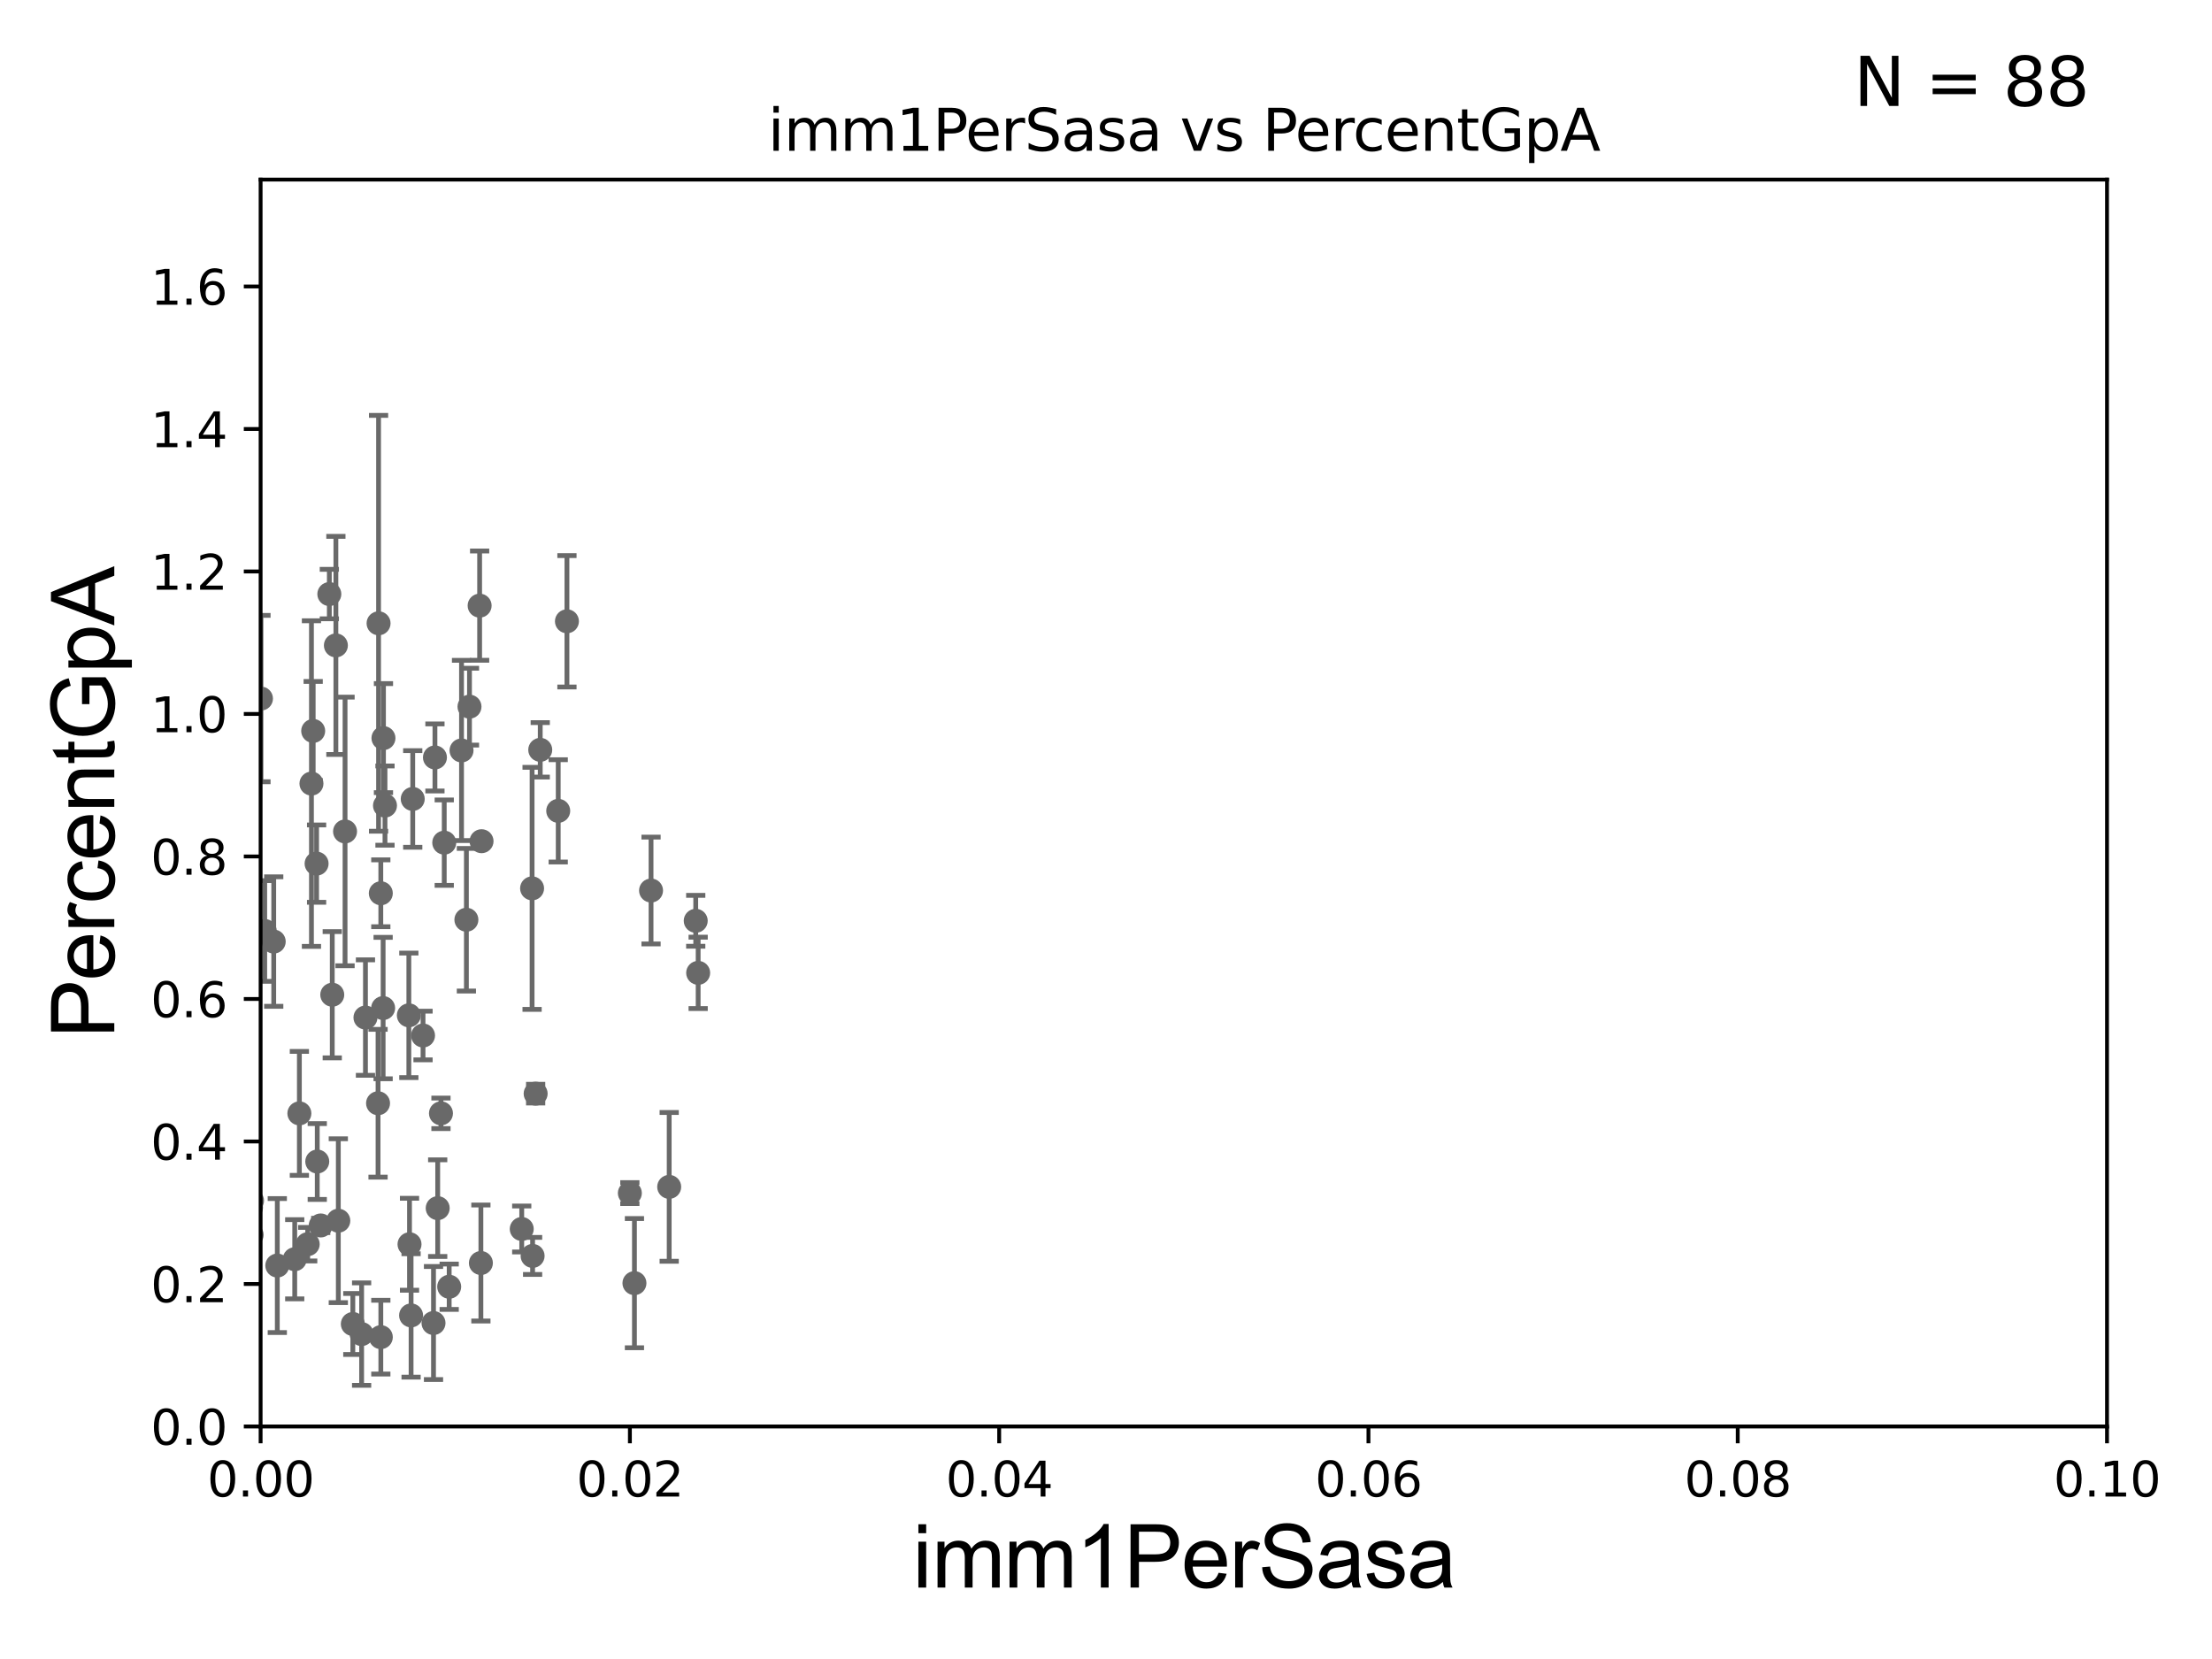 <?xml version="1.0" encoding="utf-8" standalone="no"?>
<!DOCTYPE svg PUBLIC "-//W3C//DTD SVG 1.1//EN"
  "http://www.w3.org/Graphics/SVG/1.1/DTD/svg11.dtd">
<svg xmlns:xlink="http://www.w3.org/1999/xlink" width="460.8pt" height="345.6pt" viewBox="0 0 460.8 345.6" xmlns="http://www.w3.org/2000/svg" version="1.1">
 <defs>
  <style type="text/css">*{stroke-linejoin: round; stroke-linecap: butt}</style>
 </defs>
 <g id="figure_1">
  <g id="patch_1">
   <path d="M 0 345.6 
L 460.8 345.6 
L 460.8 0 
L 0 0 
z
" style="fill: #ffffff"/>
  </g>
  <g id="axes_1">
   <g id="patch_2">
    <path d="M 54.29 297.16 
L 438.93 297.16 
L 438.93 37.411 
L 54.29 37.411 
z
" style="fill: #ffffff"/>
   </g>
   <g id="PathCollection_1">
    <defs>
     <path id="m85b87e5da8" d="M 0 1.118 
C 0.297 1.118 0.581 1 0.791 0.791 
C 1 0.581 1.118 0.297 1.118 0 
C 1.118 -0.297 1 -0.581 0.791 -0.791 
C 0.581 -1 0.297 -1.118 0 -1.118 
C -0.297 -1.118 -0.581 -1 -0.791 -0.791 
C -1 -0.581 -1.118 -0.297 -1.118 0 
C -1.118 0.297 -1 0.581 -0.791 0.791 
C -0.581 1 -0.297 1.118 0 1.118 
z
" style="stroke: #696969"/>
    </defs>
    <g clip-path="url(#p1dc2bae7a9)">
     <use xlink:href="#m85b87e5da8" x="64.881" y="163.235" style="fill: #696969; stroke: #696969"/>
     <use xlink:href="#m85b87e5da8" x="69.215" y="207.222" style="fill: #696969; stroke: #696969"/>
     <use xlink:href="#m85b87e5da8" x="85.31" y="259.199" style="fill: #696969; stroke: #696969"/>
     <use xlink:href="#m85b87e5da8" x="78.754" y="229.827" style="fill: #696969; stroke: #696969"/>
     <use xlink:href="#m85b87e5da8" x="79.333" y="278.551" style="fill: #696969; stroke: #696969"/>
     <use xlink:href="#m85b87e5da8" x="17.594" y="268.127" style="fill: #696969; stroke: #696969"/>
     <use xlink:href="#m85b87e5da8" x="52.502" y="250.135" style="fill: #696969; stroke: #696969"/>
     <use xlink:href="#m85b87e5da8" x="44.736" y="226.974" style="fill: #696969; stroke: #696969"/>
     <use xlink:href="#m85b87e5da8" x="61.397" y="262.321" style="fill: #696969; stroke: #696969"/>
     <use xlink:href="#m85b87e5da8" x="97.158" y="191.598" style="fill: #696969; stroke: #696969"/>
     <use xlink:href="#m85b87e5da8" x="66.091" y="241.967" style="fill: #696969; stroke: #696969"/>
     <use xlink:href="#m85b87e5da8" x="55.148" y="193.938" style="fill: #696969; stroke: #696969"/>
     <use xlink:href="#m85b87e5da8" x="48.146" y="212.051" style="fill: #696969; stroke: #696969"/>
     <use xlink:href="#m85b87e5da8" x="52.422" y="257.247" style="fill: #696969; stroke: #696969"/>
     <use xlink:href="#m85b87e5da8" x="76.132" y="211.976" style="fill: #696969; stroke: #696969"/>
     <use xlink:href="#m85b87e5da8" x="131.21" y="248.545" style="fill: #696969; stroke: #696969"/>
     <use xlink:href="#m85b87e5da8" x="57.023" y="196.146" style="fill: #696969; stroke: #696969"/>
     <use xlink:href="#m85b87e5da8" x="57.766" y="263.636" style="fill: #696969; stroke: #696969"/>
     <use xlink:href="#m85b87e5da8" x="37.678" y="183.593" style="fill: #696969; stroke: #696969"/>
     <use xlink:href="#m85b87e5da8" x="65.952" y="179.908" style="fill: #696969; stroke: #696969"/>
     <use xlink:href="#m85b87e5da8" x="92.545" y="175.542" style="fill: #696969; stroke: #696969"/>
     <use xlink:href="#m85b87e5da8" x="96.144" y="156.332" style="fill: #696969; stroke: #696969"/>
     <use xlink:href="#m85b87e5da8" x="79.813" y="209.998" style="fill: #696969; stroke: #696969"/>
     <use xlink:href="#m85b87e5da8" x="46.677" y="260.297" style="fill: #696969; stroke: #696969"/>
     <use xlink:href="#m85b87e5da8" x="139.405" y="247.249" style="fill: #696969; stroke: #696969"/>
     <use xlink:href="#m85b87e5da8" x="62.365" y="231.937" style="fill: #696969; stroke: #696969"/>
     <use xlink:href="#m85b87e5da8" x="41.869" y="271.421" style="fill: #696969; stroke: #696969"/>
     <use xlink:href="#m85b87e5da8" x="45.951" y="262.158" style="fill: #696969; stroke: #696969"/>
     <use xlink:href="#m85b87e5da8" x="91.861" y="231.928" style="fill: #696969; stroke: #696969"/>
     <use xlink:href="#m85b87e5da8" x="132.167" y="267.303" style="fill: #696969; stroke: #696969"/>
     <use xlink:href="#m85b87e5da8" x="50.218" y="263.261" style="fill: #696969; stroke: #696969"/>
     <use xlink:href="#m85b87e5da8" x="3.975" y="273.033" style="fill: #696969; stroke: #696969"/>
     <use xlink:href="#m85b87e5da8" x="45.516" y="264.317" style="fill: #696969; stroke: #696969"/>
     <use xlink:href="#m85b87e5da8" x="100.179" y="263.108" style="fill: #696969; stroke: #696969"/>
     <use xlink:href="#m85b87e5da8" x="108.687" y="256.02" style="fill: #696969; stroke: #696969"/>
     <use xlink:href="#m85b87e5da8" x="24.468" y="249.414" style="fill: #696969; stroke: #696969"/>
     <use xlink:href="#m85b87e5da8" x="18.073" y="266.829" style="fill: #696969; stroke: #696969"/>
     <use xlink:href="#m85b87e5da8" x="42.284" y="243.366" style="fill: #696969; stroke: #696969"/>
     <use xlink:href="#m85b87e5da8" x="70.477" y="254.293" style="fill: #696969; stroke: #696969"/>
     <use xlink:href="#m85b87e5da8" x="90.308" y="275.61" style="fill: #696969; stroke: #696969"/>
     <use xlink:href="#m85b87e5da8" x="111.585" y="227.827" style="fill: #696969; stroke: #696969"/>
     <use xlink:href="#m85b87e5da8" x="47.261" y="259.058" style="fill: #696969; stroke: #696969"/>
     <use xlink:href="#m85b87e5da8" x="37.888" y="251.337" style="fill: #696969; stroke: #696969"/>
     <use xlink:href="#m85b87e5da8" x="73.5" y="275.812" style="fill: #696969; stroke: #696969"/>
     <use xlink:href="#m85b87e5da8" x="110.951" y="261.63" style="fill: #696969; stroke: #696969"/>
     <use xlink:href="#m85b87e5da8" x="-1" y="258.044" style="fill: #696969; stroke: #696969"/>
     <use xlink:href="#m85b87e5da8" x="-1" y="255.94" style="fill: #696969; stroke: #696969"/>
     <use xlink:href="#m85b87e5da8" x="25.741" y="253.206" style="fill: #696969; stroke: #696969"/>
     <use xlink:href="#m85b87e5da8" x="85.98" y="166.435" style="fill: #696969; stroke: #696969"/>
     <use xlink:href="#m85b87e5da8" x="26.231" y="267.951" style="fill: #696969; stroke: #696969"/>
     <use xlink:href="#m85b87e5da8" x="22.28" y="209.115" style="fill: #696969; stroke: #696969"/>
     <use xlink:href="#m85b87e5da8" x="93.574" y="268.053" style="fill: #696969; stroke: #696969"/>
     <use xlink:href="#m85b87e5da8" x="85.637" y="274.025" style="fill: #696969; stroke: #696969"/>
     <use xlink:href="#m85b87e5da8" x="90.607" y="157.789" style="fill: #696969; stroke: #696969"/>
     <use xlink:href="#m85b87e5da8" x="64.101" y="259.187" style="fill: #696969; stroke: #696969"/>
     <use xlink:href="#m85b87e5da8" x="144.933" y="191.818" style="fill: #696969; stroke: #696969"/>
     <use xlink:href="#m85b87e5da8" x="23.549" y="239.572" style="fill: #696969; stroke: #696969"/>
     <use xlink:href="#m85b87e5da8" x="-1" y="143.021" style="fill: #696969; stroke: #696969"/>
     <use xlink:href="#m85b87e5da8" x="-1" y="134.689" style="fill: #696969; stroke: #696969"/>
     <use xlink:href="#m85b87e5da8" x="91.181" y="251.681" style="fill: #696969; stroke: #696969"/>
     <use xlink:href="#m85b87e5da8" x="31.989" y="225.427" style="fill: #696969; stroke: #696969"/>
     <use xlink:href="#m85b87e5da8" x="135.625" y="185.514" style="fill: #696969; stroke: #696969"/>
     <use xlink:href="#m85b87e5da8" x="69.972" y="134.451" style="fill: #696969; stroke: #696969"/>
     <use xlink:href="#m85b87e5da8" x="79.883" y="153.76" style="fill: #696969; stroke: #696969"/>
     <use xlink:href="#m85b87e5da8" x="118.104" y="129.427" style="fill: #696969; stroke: #696969"/>
     <use xlink:href="#m85b87e5da8" x="100.315" y="175.238" style="fill: #696969; stroke: #696969"/>
     <use xlink:href="#m85b87e5da8" x="88.126" y="215.715" style="fill: #696969; stroke: #696969"/>
     <use xlink:href="#m85b87e5da8" x="79.33" y="186.085" style="fill: #696969; stroke: #696969"/>
     <use xlink:href="#m85b87e5da8" x="52.29" y="251.538" style="fill: #696969; stroke: #696969"/>
     <use xlink:href="#m85b87e5da8" x="33.21" y="115.196" style="fill: #696969; stroke: #696969"/>
     <use xlink:href="#m85b87e5da8" x="65.243" y="152.266" style="fill: #696969; stroke: #696969"/>
     <use xlink:href="#m85b87e5da8" x="54.364" y="145.526" style="fill: #696969; stroke: #696969"/>
     <use xlink:href="#m85b87e5da8" x="48.294" y="234.402" style="fill: #696969; stroke: #696969"/>
     <use xlink:href="#m85b87e5da8" x="41.326" y="189.444" style="fill: #696969; stroke: #696969"/>
     <use xlink:href="#m85b87e5da8" x="68.606" y="123.755" style="fill: #696969; stroke: #696969"/>
     <use xlink:href="#m85b87e5da8" x="71.881" y="173.206" style="fill: #696969; stroke: #696969"/>
     <use xlink:href="#m85b87e5da8" x="97.804" y="147.21" style="fill: #696969; stroke: #696969"/>
     <use xlink:href="#m85b87e5da8" x="145.44" y="202.666" style="fill: #696969; stroke: #696969"/>
     <use xlink:href="#m85b87e5da8" x="41.885" y="173.521" style="fill: #696969; stroke: #696969"/>
     <use xlink:href="#m85b87e5da8" x="85.17" y="211.513" style="fill: #696969; stroke: #696969"/>
     <use xlink:href="#m85b87e5da8" x="75.332" y="277.915" style="fill: #696969; stroke: #696969"/>
     <use xlink:href="#m85b87e5da8" x="80.201" y="167.814" style="fill: #696969; stroke: #696969"/>
     <use xlink:href="#m85b87e5da8" x="23.431" y="197.533" style="fill: #696969; stroke: #696969"/>
     <use xlink:href="#m85b87e5da8" x="45.073" y="136.023" style="fill: #696969; stroke: #696969"/>
     <use xlink:href="#m85b87e5da8" x="66.811" y="255.285" style="fill: #696969; stroke: #696969"/>
     <use xlink:href="#m85b87e5da8" x="99.915" y="126.165" style="fill: #696969; stroke: #696969"/>
     <use xlink:href="#m85b87e5da8" x="110.843" y="185.062" style="fill: #696969; stroke: #696969"/>
     <use xlink:href="#m85b87e5da8" x="112.542" y="156.205" style="fill: #696969; stroke: #696969"/>
     <use xlink:href="#m85b87e5da8" x="116.288" y="168.917" style="fill: #696969; stroke: #696969"/>
     <use xlink:href="#m85b87e5da8" x="78.863" y="129.845" style="fill: #696969; stroke: #696969"/>
    </g>
   </g>
   <g id="matplotlib.axis_1">
    <g id="xtick_1">
     <g id="line2d_1">
      <defs>
       <path id="mab679122e4" d="M 0 0 
L 0 3.5 
" style="stroke: #000000; stroke-width: 0.8"/>
      </defs>
      <g>
       <use xlink:href="#mab679122e4" x="54.29" y="297.16" style="stroke: #000000; stroke-width: 0.8"/>
      </g>
     </g>
     <g id="text_1">
      <!-- 0.00 -->
      <g transform="translate(43.157 311.758)scale(0.1 -0.1)">
       <defs>
        <path id="DejaVuSans-30" d="M 2034 4250 
Q 1547 4250 1301 3770 
Q 1056 3291 1056 2328 
Q 1056 1369 1301 889 
Q 1547 409 2034 409 
Q 2525 409 2770 889 
Q 3016 1369 3016 2328 
Q 3016 3291 2770 3770 
Q 2525 4250 2034 4250 
z
M 2034 4750 
Q 2819 4750 3233 4129 
Q 3647 3509 3647 2328 
Q 3647 1150 3233 529 
Q 2819 -91 2034 -91 
Q 1250 -91 836 529 
Q 422 1150 422 2328 
Q 422 3509 836 4129 
Q 1250 4750 2034 4750 
z
" transform="scale(0.016)"/>
        <path id="DejaVuSans-2e" d="M 684 794 
L 1344 794 
L 1344 0 
L 684 0 
L 684 794 
z
" transform="scale(0.016)"/>
       </defs>
       <use xlink:href="#DejaVuSans-30"/>
       <use xlink:href="#DejaVuSans-2e" x="63.623"/>
       <use xlink:href="#DejaVuSans-30" x="95.41"/>
       <use xlink:href="#DejaVuSans-30" x="159.033"/>
      </g>
     </g>
    </g>
    <g id="xtick_2">
     <g id="line2d_2">
      <g>
       <use xlink:href="#mab679122e4" x="131.218" y="297.16" style="stroke: #000000; stroke-width: 0.8"/>
      </g>
     </g>
     <g id="text_2">
      <!-- 0.02 -->
      <g transform="translate(120.085 311.758)scale(0.1 -0.1)">
       <defs>
        <path id="DejaVuSans-32" d="M 1228 531 
L 3431 531 
L 3431 0 
L 469 0 
L 469 531 
Q 828 903 1448 1529 
Q 2069 2156 2228 2338 
Q 2531 2678 2651 2914 
Q 2772 3150 2772 3378 
Q 2772 3750 2511 3984 
Q 2250 4219 1831 4219 
Q 1534 4219 1204 4116 
Q 875 4013 500 3803 
L 500 4441 
Q 881 4594 1212 4672 
Q 1544 4750 1819 4750 
Q 2544 4750 2975 4387 
Q 3406 4025 3406 3419 
Q 3406 3131 3298 2873 
Q 3191 2616 2906 2266 
Q 2828 2175 2409 1742 
Q 1991 1309 1228 531 
z
" transform="scale(0.016)"/>
       </defs>
       <use xlink:href="#DejaVuSans-30"/>
       <use xlink:href="#DejaVuSans-2e" x="63.623"/>
       <use xlink:href="#DejaVuSans-30" x="95.41"/>
       <use xlink:href="#DejaVuSans-32" x="159.033"/>
      </g>
     </g>
    </g>
    <g id="xtick_3">
     <g id="line2d_3">
      <g>
       <use xlink:href="#mab679122e4" x="208.146" y="297.16" style="stroke: #000000; stroke-width: 0.8"/>
      </g>
     </g>
     <g id="text_3">
      <!-- 0.04 -->
      <g transform="translate(197.013 311.758)scale(0.1 -0.1)">
       <defs>
        <path id="DejaVuSans-34" d="M 2419 4116 
L 825 1625 
L 2419 1625 
L 2419 4116 
z
M 2253 4666 
L 3047 4666 
L 3047 1625 
L 3713 1625 
L 3713 1100 
L 3047 1100 
L 3047 0 
L 2419 0 
L 2419 1100 
L 313 1100 
L 313 1709 
L 2253 4666 
z
" transform="scale(0.016)"/>
       </defs>
       <use xlink:href="#DejaVuSans-30"/>
       <use xlink:href="#DejaVuSans-2e" x="63.623"/>
       <use xlink:href="#DejaVuSans-30" x="95.41"/>
       <use xlink:href="#DejaVuSans-34" x="159.033"/>
      </g>
     </g>
    </g>
    <g id="xtick_4">
     <g id="line2d_4">
      <g>
       <use xlink:href="#mab679122e4" x="285.074" y="297.16" style="stroke: #000000; stroke-width: 0.8"/>
      </g>
     </g>
     <g id="text_4">
      <!-- 0.06 -->
      <g transform="translate(273.941 311.758)scale(0.1 -0.1)">
       <defs>
        <path id="DejaVuSans-36" d="M 2113 2584 
Q 1688 2584 1439 2293 
Q 1191 2003 1191 1497 
Q 1191 994 1439 701 
Q 1688 409 2113 409 
Q 2538 409 2786 701 
Q 3034 994 3034 1497 
Q 3034 2003 2786 2293 
Q 2538 2584 2113 2584 
z
M 3366 4563 
L 3366 3988 
Q 3128 4100 2886 4159 
Q 2644 4219 2406 4219 
Q 1781 4219 1451 3797 
Q 1122 3375 1075 2522 
Q 1259 2794 1537 2939 
Q 1816 3084 2150 3084 
Q 2853 3084 3261 2657 
Q 3669 2231 3669 1497 
Q 3669 778 3244 343 
Q 2819 -91 2113 -91 
Q 1303 -91 875 529 
Q 447 1150 447 2328 
Q 447 3434 972 4092 
Q 1497 4750 2381 4750 
Q 2619 4750 2861 4703 
Q 3103 4656 3366 4563 
z
" transform="scale(0.016)"/>
       </defs>
       <use xlink:href="#DejaVuSans-30"/>
       <use xlink:href="#DejaVuSans-2e" x="63.623"/>
       <use xlink:href="#DejaVuSans-30" x="95.41"/>
       <use xlink:href="#DejaVuSans-36" x="159.033"/>
      </g>
     </g>
    </g>
    <g id="xtick_5">
     <g id="line2d_5">
      <g>
       <use xlink:href="#mab679122e4" x="362.002" y="297.16" style="stroke: #000000; stroke-width: 0.8"/>
      </g>
     </g>
     <g id="text_5">
      <!-- 0.08 -->
      <g transform="translate(350.869 311.758)scale(0.1 -0.1)">
       <defs>
        <path id="DejaVuSans-38" d="M 2034 2216 
Q 1584 2216 1326 1975 
Q 1069 1734 1069 1313 
Q 1069 891 1326 650 
Q 1584 409 2034 409 
Q 2484 409 2743 651 
Q 3003 894 3003 1313 
Q 3003 1734 2745 1975 
Q 2488 2216 2034 2216 
z
M 1403 2484 
Q 997 2584 770 2862 
Q 544 3141 544 3541 
Q 544 4100 942 4425 
Q 1341 4750 2034 4750 
Q 2731 4750 3128 4425 
Q 3525 4100 3525 3541 
Q 3525 3141 3298 2862 
Q 3072 2584 2669 2484 
Q 3125 2378 3379 2068 
Q 3634 1759 3634 1313 
Q 3634 634 3220 271 
Q 2806 -91 2034 -91 
Q 1263 -91 848 271 
Q 434 634 434 1313 
Q 434 1759 690 2068 
Q 947 2378 1403 2484 
z
M 1172 3481 
Q 1172 3119 1398 2916 
Q 1625 2713 2034 2713 
Q 2441 2713 2670 2916 
Q 2900 3119 2900 3481 
Q 2900 3844 2670 4047 
Q 2441 4250 2034 4250 
Q 1625 4250 1398 4047 
Q 1172 3844 1172 3481 
z
" transform="scale(0.016)"/>
       </defs>
       <use xlink:href="#DejaVuSans-30"/>
       <use xlink:href="#DejaVuSans-2e" x="63.623"/>
       <use xlink:href="#DejaVuSans-30" x="95.41"/>
       <use xlink:href="#DejaVuSans-38" x="159.033"/>
      </g>
     </g>
    </g>
    <g id="xtick_6">
     <g id="line2d_6">
      <g>
       <use xlink:href="#mab679122e4" x="438.93" y="297.16" style="stroke: #000000; stroke-width: 0.8"/>
      </g>
     </g>
     <g id="text_6">
      <!-- 0.10 -->
      <g transform="translate(427.797 311.758)scale(0.1 -0.1)">
       <defs>
        <path id="DejaVuSans-31" d="M 794 531 
L 1825 531 
L 1825 4091 
L 703 3866 
L 703 4441 
L 1819 4666 
L 2450 4666 
L 2450 531 
L 3481 531 
L 3481 0 
L 794 0 
L 794 531 
z
" transform="scale(0.016)"/>
       </defs>
       <use xlink:href="#DejaVuSans-30"/>
       <use xlink:href="#DejaVuSans-2e" x="63.623"/>
       <use xlink:href="#DejaVuSans-31" x="95.41"/>
       <use xlink:href="#DejaVuSans-30" x="159.033"/>
      </g>
     </g>
    </g>
    <g id="text_7">
     <!-- imm1PerSasa -->
     <g transform="translate(190.094 330.722)scale(0.18 -0.18)">
      <defs>
       <path id="ArialMT-69" d="M 425 3934 
L 425 4581 
L 988 4581 
L 988 3934 
L 425 3934 
z
M 425 0 
L 425 3319 
L 988 3319 
L 988 0 
L 425 0 
z
" transform="scale(0.016)"/>
       <path id="ArialMT-6d" d="M 422 0 
L 422 3319 
L 925 3319 
L 925 2853 
Q 1081 3097 1340 3245 
Q 1600 3394 1931 3394 
Q 2300 3394 2536 3241 
Q 2772 3088 2869 2813 
Q 3263 3394 3894 3394 
Q 4388 3394 4653 3120 
Q 4919 2847 4919 2278 
L 4919 0 
L 4359 0 
L 4359 2091 
Q 4359 2428 4304 2576 
Q 4250 2725 4106 2815 
Q 3963 2906 3769 2906 
Q 3419 2906 3187 2673 
Q 2956 2441 2956 1928 
L 2956 0 
L 2394 0 
L 2394 2156 
Q 2394 2531 2256 2718 
Q 2119 2906 1806 2906 
Q 1569 2906 1367 2781 
Q 1166 2656 1075 2415 
Q 984 2175 984 1722 
L 984 0 
L 422 0 
z
" transform="scale(0.016)"/>
       <path id="ArialMT-31" d="M 2384 0 
L 1822 0 
L 1822 3584 
Q 1619 3391 1289 3197 
Q 959 3003 697 2906 
L 697 3450 
Q 1169 3672 1522 3987 
Q 1875 4303 2022 4600 
L 2384 4600 
L 2384 0 
z
" transform="scale(0.016)"/>
       <path id="ArialMT-50" d="M 494 0 
L 494 4581 
L 2222 4581 
Q 2678 4581 2919 4538 
Q 3256 4481 3484 4323 
Q 3713 4166 3852 3881 
Q 3991 3597 3991 3256 
Q 3991 2672 3619 2267 
Q 3247 1863 2275 1863 
L 1100 1863 
L 1100 0 
L 494 0 
z
M 1100 2403 
L 2284 2403 
Q 2872 2403 3119 2622 
Q 3366 2841 3366 3238 
Q 3366 3525 3220 3729 
Q 3075 3934 2838 4000 
Q 2684 4041 2272 4041 
L 1100 4041 
L 1100 2403 
z
" transform="scale(0.016)"/>
       <path id="ArialMT-65" d="M 2694 1069 
L 3275 997 
Q 3138 488 2766 206 
Q 2394 -75 1816 -75 
Q 1088 -75 661 373 
Q 234 822 234 1631 
Q 234 2469 665 2931 
Q 1097 3394 1784 3394 
Q 2450 3394 2872 2941 
Q 3294 2488 3294 1666 
Q 3294 1616 3291 1516 
L 816 1516 
Q 847 969 1125 678 
Q 1403 388 1819 388 
Q 2128 388 2347 550 
Q 2566 713 2694 1069 
z
M 847 1978 
L 2700 1978 
Q 2663 2397 2488 2606 
Q 2219 2931 1791 2931 
Q 1403 2931 1139 2672 
Q 875 2413 847 1978 
z
" transform="scale(0.016)"/>
       <path id="ArialMT-72" d="M 416 0 
L 416 3319 
L 922 3319 
L 922 2816 
Q 1116 3169 1280 3281 
Q 1444 3394 1641 3394 
Q 1925 3394 2219 3213 
L 2025 2691 
Q 1819 2813 1613 2813 
Q 1428 2813 1281 2702 
Q 1134 2591 1072 2394 
Q 978 2094 978 1738 
L 978 0 
L 416 0 
z
" transform="scale(0.016)"/>
       <path id="ArialMT-53" d="M 288 1472 
L 859 1522 
Q 900 1178 1048 958 
Q 1197 738 1509 602 
Q 1822 466 2213 466 
Q 2559 466 2825 569 
Q 3091 672 3220 851 
Q 3350 1031 3350 1244 
Q 3350 1459 3225 1620 
Q 3100 1781 2813 1891 
Q 2628 1963 1997 2114 
Q 1366 2266 1113 2400 
Q 784 2572 623 2826 
Q 463 3081 463 3397 
Q 463 3744 659 4045 
Q 856 4347 1234 4503 
Q 1613 4659 2075 4659 
Q 2584 4659 2973 4495 
Q 3363 4331 3572 4012 
Q 3781 3694 3797 3291 
L 3216 3247 
Q 3169 3681 2898 3903 
Q 2628 4125 2100 4125 
Q 1550 4125 1298 3923 
Q 1047 3722 1047 3438 
Q 1047 3191 1225 3031 
Q 1400 2872 2139 2705 
Q 2878 2538 3153 2413 
Q 3553 2228 3743 1945 
Q 3934 1663 3934 1294 
Q 3934 928 3725 604 
Q 3516 281 3123 101 
Q 2731 -78 2241 -78 
Q 1619 -78 1198 103 
Q 778 284 539 648 
Q 300 1013 288 1472 
z
" transform="scale(0.016)"/>
       <path id="ArialMT-61" d="M 2588 409 
Q 2275 144 1986 34 
Q 1697 -75 1366 -75 
Q 819 -75 525 192 
Q 231 459 231 875 
Q 231 1119 342 1320 
Q 453 1522 633 1644 
Q 813 1766 1038 1828 
Q 1203 1872 1538 1913 
Q 2219 1994 2541 2106 
Q 2544 2222 2544 2253 
Q 2544 2597 2384 2738 
Q 2169 2928 1744 2928 
Q 1347 2928 1158 2789 
Q 969 2650 878 2297 
L 328 2372 
Q 403 2725 575 2942 
Q 747 3159 1072 3276 
Q 1397 3394 1825 3394 
Q 2250 3394 2515 3294 
Q 2781 3194 2906 3042 
Q 3031 2891 3081 2659 
Q 3109 2516 3109 2141 
L 3109 1391 
Q 3109 606 3145 398 
Q 3181 191 3288 0 
L 2700 0 
Q 2613 175 2588 409 
z
M 2541 1666 
Q 2234 1541 1622 1453 
Q 1275 1403 1131 1340 
Q 988 1278 909 1158 
Q 831 1038 831 891 
Q 831 666 1001 516 
Q 1172 366 1500 366 
Q 1825 366 2078 508 
Q 2331 650 2450 897 
Q 2541 1088 2541 1459 
L 2541 1666 
z
" transform="scale(0.016)"/>
       <path id="ArialMT-73" d="M 197 991 
L 753 1078 
Q 800 744 1014 566 
Q 1228 388 1613 388 
Q 2000 388 2187 545 
Q 2375 703 2375 916 
Q 2375 1106 2209 1216 
Q 2094 1291 1634 1406 
Q 1016 1563 777 1677 
Q 538 1791 414 1992 
Q 291 2194 291 2438 
Q 291 2659 392 2848 
Q 494 3038 669 3163 
Q 800 3259 1026 3326 
Q 1253 3394 1513 3394 
Q 1903 3394 2198 3281 
Q 2494 3169 2634 2976 
Q 2775 2784 2828 2463 
L 2278 2388 
Q 2241 2644 2061 2787 
Q 1881 2931 1553 2931 
Q 1166 2931 1000 2803 
Q 834 2675 834 2503 
Q 834 2394 903 2306 
Q 972 2216 1119 2156 
Q 1203 2125 1616 2013 
Q 2213 1853 2448 1751 
Q 2684 1650 2818 1456 
Q 2953 1263 2953 975 
Q 2953 694 2789 445 
Q 2625 197 2315 61 
Q 2006 -75 1616 -75 
Q 969 -75 630 194 
Q 291 463 197 991 
z
" transform="scale(0.016)"/>
      </defs>
      <use xlink:href="#ArialMT-69"/>
      <use xlink:href="#ArialMT-6d" x="22.217"/>
      <use xlink:href="#ArialMT-6d" x="105.518"/>
      <use xlink:href="#ArialMT-31" x="188.818"/>
      <use xlink:href="#ArialMT-50" x="244.434"/>
      <use xlink:href="#ArialMT-65" x="311.133"/>
      <use xlink:href="#ArialMT-72" x="366.748"/>
      <use xlink:href="#ArialMT-53" x="400.049"/>
      <use xlink:href="#ArialMT-61" x="466.748"/>
      <use xlink:href="#ArialMT-73" x="522.363"/>
      <use xlink:href="#ArialMT-61" x="572.363"/>
     </g>
    </g>
   </g>
   <g id="matplotlib.axis_2">
    <g id="ytick_1">
     <g id="line2d_7">
      <defs>
       <path id="m190c10f20f" d="M 0 0 
L -3.5 0 
" style="stroke: #000000; stroke-width: 0.8"/>
      </defs>
      <g>
       <use xlink:href="#m190c10f20f" x="54.29" y="297.16" style="stroke: #000000; stroke-width: 0.8"/>
      </g>
     </g>
     <g id="text_8">
      <!-- 0.0 -->
      <g transform="translate(31.387 300.959)scale(0.1 -0.1)">
       <use xlink:href="#DejaVuSans-30"/>
       <use xlink:href="#DejaVuSans-2e" x="63.623"/>
       <use xlink:href="#DejaVuSans-30" x="95.41"/>
      </g>
     </g>
    </g>
    <g id="ytick_2">
     <g id="line2d_8">
      <g>
       <use xlink:href="#m190c10f20f" x="54.29" y="267.474" style="stroke: #000000; stroke-width: 0.8"/>
      </g>
     </g>
     <g id="text_9">
      <!-- 0.2 -->
      <g transform="translate(31.387 271.274)scale(0.1 -0.1)">
       <use xlink:href="#DejaVuSans-30"/>
       <use xlink:href="#DejaVuSans-2e" x="63.623"/>
       <use xlink:href="#DejaVuSans-32" x="95.41"/>
      </g>
     </g>
    </g>
    <g id="ytick_3">
     <g id="line2d_9">
      <g>
       <use xlink:href="#m190c10f20f" x="54.29" y="237.789" style="stroke: #000000; stroke-width: 0.8"/>
      </g>
     </g>
     <g id="text_10">
      <!-- 0.4 -->
      <g transform="translate(31.387 241.588)scale(0.1 -0.1)">
       <use xlink:href="#DejaVuSans-30"/>
       <use xlink:href="#DejaVuSans-2e" x="63.623"/>
       <use xlink:href="#DejaVuSans-34" x="95.41"/>
      </g>
     </g>
    </g>
    <g id="ytick_4">
     <g id="line2d_10">
      <g>
       <use xlink:href="#m190c10f20f" x="54.29" y="208.103" style="stroke: #000000; stroke-width: 0.8"/>
      </g>
     </g>
     <g id="text_11">
      <!-- 0.6 -->
      <g transform="translate(31.387 211.902)scale(0.1 -0.1)">
       <use xlink:href="#DejaVuSans-30"/>
       <use xlink:href="#DejaVuSans-2e" x="63.623"/>
       <use xlink:href="#DejaVuSans-36" x="95.41"/>
      </g>
     </g>
    </g>
    <g id="ytick_5">
     <g id="line2d_11">
      <g>
       <use xlink:href="#m190c10f20f" x="54.29" y="178.418" style="stroke: #000000; stroke-width: 0.8"/>
      </g>
     </g>
     <g id="text_12">
      <!-- 0.8 -->
      <g transform="translate(31.387 182.217)scale(0.1 -0.1)">
       <use xlink:href="#DejaVuSans-30"/>
       <use xlink:href="#DejaVuSans-2e" x="63.623"/>
       <use xlink:href="#DejaVuSans-38" x="95.41"/>
      </g>
     </g>
    </g>
    <g id="ytick_6">
     <g id="line2d_12">
      <g>
       <use xlink:href="#m190c10f20f" x="54.29" y="148.732" style="stroke: #000000; stroke-width: 0.8"/>
      </g>
     </g>
     <g id="text_13">
      <!-- 1.0 -->
      <g transform="translate(31.387 152.531)scale(0.1 -0.1)">
       <use xlink:href="#DejaVuSans-31"/>
       <use xlink:href="#DejaVuSans-2e" x="63.623"/>
       <use xlink:href="#DejaVuSans-30" x="95.41"/>
      </g>
     </g>
    </g>
    <g id="ytick_7">
     <g id="line2d_13">
      <g>
       <use xlink:href="#m190c10f20f" x="54.29" y="119.047" style="stroke: #000000; stroke-width: 0.8"/>
      </g>
     </g>
     <g id="text_14">
      <!-- 1.2 -->
      <g transform="translate(31.387 122.846)scale(0.1 -0.1)">
       <use xlink:href="#DejaVuSans-31"/>
       <use xlink:href="#DejaVuSans-2e" x="63.623"/>
       <use xlink:href="#DejaVuSans-32" x="95.41"/>
      </g>
     </g>
    </g>
    <g id="ytick_8">
     <g id="line2d_14">
      <g>
       <use xlink:href="#m190c10f20f" x="54.29" y="89.361" style="stroke: #000000; stroke-width: 0.8"/>
      </g>
     </g>
     <g id="text_15">
      <!-- 1.4 -->
      <g transform="translate(31.387 93.16)scale(0.1 -0.1)">
       <use xlink:href="#DejaVuSans-31"/>
       <use xlink:href="#DejaVuSans-2e" x="63.623"/>
       <use xlink:href="#DejaVuSans-34" x="95.41"/>
      </g>
     </g>
    </g>
    <g id="ytick_9">
     <g id="line2d_15">
      <g>
       <use xlink:href="#m190c10f20f" x="54.29" y="59.675" style="stroke: #000000; stroke-width: 0.8"/>
      </g>
     </g>
     <g id="text_16">
      <!-- 1.6 -->
      <g transform="translate(31.387 63.475)scale(0.1 -0.1)">
       <use xlink:href="#DejaVuSans-31"/>
       <use xlink:href="#DejaVuSans-2e" x="63.623"/>
       <use xlink:href="#DejaVuSans-36" x="95.41"/>
      </g>
     </g>
    </g>
    <g id="text_17">
     <!-- PercentGpA -->
     <g transform="translate(23.809 216.309)rotate(-90)scale(0.18 -0.18)">
      <defs>
       <path id="ArialMT-63" d="M 2588 1216 
L 3141 1144 
Q 3050 572 2676 248 
Q 2303 -75 1759 -75 
Q 1078 -75 664 370 
Q 250 816 250 1647 
Q 250 2184 428 2587 
Q 606 2991 970 3192 
Q 1334 3394 1763 3394 
Q 2303 3394 2647 3120 
Q 2991 2847 3088 2344 
L 2541 2259 
Q 2463 2594 2264 2762 
Q 2066 2931 1784 2931 
Q 1359 2931 1093 2626 
Q 828 2322 828 1663 
Q 828 994 1084 691 
Q 1341 388 1753 388 
Q 2084 388 2306 591 
Q 2528 794 2588 1216 
z
" transform="scale(0.016)"/>
       <path id="ArialMT-6e" d="M 422 0 
L 422 3319 
L 928 3319 
L 928 2847 
Q 1294 3394 1984 3394 
Q 2284 3394 2536 3286 
Q 2788 3178 2913 3003 
Q 3038 2828 3088 2588 
Q 3119 2431 3119 2041 
L 3119 0 
L 2556 0 
L 2556 2019 
Q 2556 2363 2490 2533 
Q 2425 2703 2258 2804 
Q 2091 2906 1866 2906 
Q 1506 2906 1245 2678 
Q 984 2450 984 1813 
L 984 0 
L 422 0 
z
" transform="scale(0.016)"/>
       <path id="ArialMT-74" d="M 1650 503 
L 1731 6 
Q 1494 -44 1306 -44 
Q 1000 -44 831 53 
Q 663 150 594 308 
Q 525 466 525 972 
L 525 2881 
L 113 2881 
L 113 3319 
L 525 3319 
L 525 4141 
L 1084 4478 
L 1084 3319 
L 1650 3319 
L 1650 2881 
L 1084 2881 
L 1084 941 
Q 1084 700 1114 631 
Q 1144 563 1211 522 
Q 1278 481 1403 481 
Q 1497 481 1650 503 
z
" transform="scale(0.016)"/>
       <path id="ArialMT-47" d="M 2638 1797 
L 2638 2334 
L 4578 2338 
L 4578 638 
Q 4131 281 3656 101 
Q 3181 -78 2681 -78 
Q 2006 -78 1454 211 
Q 903 500 622 1047 
Q 341 1594 341 2269 
Q 341 2938 620 3517 
Q 900 4097 1425 4378 
Q 1950 4659 2634 4659 
Q 3131 4659 3532 4498 
Q 3934 4338 4162 4050 
Q 4391 3763 4509 3300 
L 3963 3150 
Q 3859 3500 3706 3700 
Q 3553 3900 3268 4020 
Q 2984 4141 2638 4141 
Q 2222 4141 1919 4014 
Q 1616 3888 1430 3681 
Q 1244 3475 1141 3228 
Q 966 2803 966 2306 
Q 966 1694 1177 1281 
Q 1388 869 1791 669 
Q 2194 469 2647 469 
Q 3041 469 3416 620 
Q 3791 772 3984 944 
L 3984 1797 
L 2638 1797 
z
" transform="scale(0.016)"/>
       <path id="ArialMT-70" d="M 422 -1272 
L 422 3319 
L 934 3319 
L 934 2888 
Q 1116 3141 1344 3267 
Q 1572 3394 1897 3394 
Q 2322 3394 2647 3175 
Q 2972 2956 3137 2557 
Q 3303 2159 3303 1684 
Q 3303 1175 3120 767 
Q 2938 359 2589 142 
Q 2241 -75 1856 -75 
Q 1575 -75 1351 44 
Q 1128 163 984 344 
L 984 -1272 
L 422 -1272 
z
M 931 1641 
Q 931 1000 1190 694 
Q 1450 388 1819 388 
Q 2194 388 2461 705 
Q 2728 1022 2728 1688 
Q 2728 2322 2467 2637 
Q 2206 2953 1844 2953 
Q 1484 2953 1207 2617 
Q 931 2281 931 1641 
z
" transform="scale(0.016)"/>
       <path id="ArialMT-41" d="M -9 0 
L 1750 4581 
L 2403 4581 
L 4278 0 
L 3588 0 
L 3053 1388 
L 1138 1388 
L 634 0 
L -9 0 
z
M 1313 1881 
L 2866 1881 
L 2388 3150 
Q 2169 3728 2063 4100 
Q 1975 3659 1816 3225 
L 1313 1881 
z
" transform="scale(0.016)"/>
      </defs>
      <use xlink:href="#ArialMT-50"/>
      <use xlink:href="#ArialMT-65" x="66.699"/>
      <use xlink:href="#ArialMT-72" x="122.314"/>
      <use xlink:href="#ArialMT-63" x="155.615"/>
      <use xlink:href="#ArialMT-65" x="205.615"/>
      <use xlink:href="#ArialMT-6e" x="261.23"/>
      <use xlink:href="#ArialMT-74" x="316.846"/>
      <use xlink:href="#ArialMT-47" x="344.629"/>
      <use xlink:href="#ArialMT-70" x="422.412"/>
      <use xlink:href="#ArialMT-41" x="478.027"/>
     </g>
    </g>
   </g>
   <g id="LineCollection_1">
    <path d="M 64.881 197.15 
L 64.881 129.319 
" clip-path="url(#p1dc2bae7a9)" style="fill: none; stroke: #696969"/>
    <path d="M 69.215 220.374 
L 69.215 194.071 
" clip-path="url(#p1dc2bae7a9)" style="fill: none; stroke: #696969"/>
    <path d="M 85.31 268.774 
L 85.31 249.625 
" clip-path="url(#p1dc2bae7a9)" style="fill: none; stroke: #696969"/>
    <path d="M 78.754 245.221 
L 78.754 214.433 
" clip-path="url(#p1dc2bae7a9)" style="fill: none; stroke: #696969"/>
    <path d="M 79.333 286.235 
L 79.333 270.867 
" clip-path="url(#p1dc2bae7a9)" style="fill: none; stroke: #696969"/>
    <path d="M 17.594 275.908 
L 17.594 260.346 
" clip-path="url(#p1dc2bae7a9)" style="fill: none; stroke: #696969"/>
    <path d="M 52.502 253.922 
L 52.502 246.348 
" clip-path="url(#p1dc2bae7a9)" style="fill: none; stroke: #696969"/>
    <path d="M 44.736 241.598 
L 44.736 212.351 
" clip-path="url(#p1dc2bae7a9)" style="fill: none; stroke: #696969"/>
    <path d="M 61.397 270.572 
L 61.397 254.069 
" clip-path="url(#p1dc2bae7a9)" style="fill: none; stroke: #696969"/>
    <path d="M 97.158 206.45 
L 97.158 176.746 
" clip-path="url(#p1dc2bae7a9)" style="fill: none; stroke: #696969"/>
    <path d="M 66.091 249.864 
L 66.091 234.07 
" clip-path="url(#p1dc2bae7a9)" style="fill: none; stroke: #696969"/>
    <path d="M 55.148 204.425 
L 55.148 183.452 
" clip-path="url(#p1dc2bae7a9)" style="fill: none; stroke: #696969"/>
    <path d="M 48.146 221.113 
L 48.146 202.988 
" clip-path="url(#p1dc2bae7a9)" style="fill: none; stroke: #696969"/>
    <path d="M 52.422 265.06 
L 52.422 249.434 
" clip-path="url(#p1dc2bae7a9)" style="fill: none; stroke: #696969"/>
    <path d="M 76.132 224.001 
L 76.132 199.95 
" clip-path="url(#p1dc2bae7a9)" style="fill: none; stroke: #696969"/>
    <path d="M 131.21 250.734 
L 131.21 246.356 
" clip-path="url(#p1dc2bae7a9)" style="fill: none; stroke: #696969"/>
    <path d="M 57.023 209.633 
L 57.023 182.658 
" clip-path="url(#p1dc2bae7a9)" style="fill: none; stroke: #696969"/>
    <path d="M 57.766 277.588 
L 57.766 249.684 
" clip-path="url(#p1dc2bae7a9)" style="fill: none; stroke: #696969"/>
    <path d="M 37.678 205.505 
L 37.678 161.681 
" clip-path="url(#p1dc2bae7a9)" style="fill: none; stroke: #696969"/>
    <path d="M 65.952 187.967 
L 65.952 171.85 
" clip-path="url(#p1dc2bae7a9)" style="fill: none; stroke: #696969"/>
    <path d="M 92.545 184.439 
L 92.545 166.645 
" clip-path="url(#p1dc2bae7a9)" style="fill: none; stroke: #696969"/>
    <path d="M 96.144 175.104 
L 96.144 137.561 
" clip-path="url(#p1dc2bae7a9)" style="fill: none; stroke: #696969"/>
    <path d="M 79.813 224.727 
L 79.813 195.269 
" clip-path="url(#p1dc2bae7a9)" style="fill: none; stroke: #696969"/>
    <path d="M 46.677 272.637 
L 46.677 247.956 
" clip-path="url(#p1dc2bae7a9)" style="fill: none; stroke: #696969"/>
    <path d="M 139.405 262.744 
L 139.405 231.753 
" clip-path="url(#p1dc2bae7a9)" style="fill: none; stroke: #696969"/>
    <path d="M 62.365 244.843 
L 62.365 219.031 
" clip-path="url(#p1dc2bae7a9)" style="fill: none; stroke: #696969"/>
    <path d="M 41.869 283.697 
L 41.869 259.146 
" clip-path="url(#p1dc2bae7a9)" style="fill: none; stroke: #696969"/>
    <path d="M 45.951 267.999 
L 45.951 256.318 
" clip-path="url(#p1dc2bae7a9)" style="fill: none; stroke: #696969"/>
    <path d="M 91.861 235.106 
L 91.861 228.749 
" clip-path="url(#p1dc2bae7a9)" style="fill: none; stroke: #696969"/>
    <path d="M 132.167 280.762 
L 132.167 253.844 
" clip-path="url(#p1dc2bae7a9)" style="fill: none; stroke: #696969"/>
    <path d="M 50.218 277.762 
L 50.218 248.761 
" clip-path="url(#p1dc2bae7a9)" style="fill: none; stroke: #696969"/>
    <path d="M 3.975 288.462 
L 3.975 257.604 
" clip-path="url(#p1dc2bae7a9)" style="fill: none; stroke: #696969"/>
    <path d="M 45.516 280.211 
L 45.516 248.423 
" clip-path="url(#p1dc2bae7a9)" style="fill: none; stroke: #696969"/>
    <path d="M 100.179 275.19 
L 100.179 251.025 
" clip-path="url(#p1dc2bae7a9)" style="fill: none; stroke: #696969"/>
    <path d="M 108.687 260.805 
L 108.687 251.235 
" clip-path="url(#p1dc2bae7a9)" style="fill: none; stroke: #696969"/>
    <path d="M 24.468 257.729 
L 24.468 241.098 
" clip-path="url(#p1dc2bae7a9)" style="fill: none; stroke: #696969"/>
    <path d="M 18.073 280.84 
L 18.073 252.817 
" clip-path="url(#p1dc2bae7a9)" style="fill: none; stroke: #696969"/>
    <path d="M 42.284 246.426 
L 42.284 240.307 
" clip-path="url(#p1dc2bae7a9)" style="fill: none; stroke: #696969"/>
    <path d="M 70.477 271.362 
L 70.477 237.224 
" clip-path="url(#p1dc2bae7a9)" style="fill: none; stroke: #696969"/>
    <path d="M 90.308 287.385 
L 90.308 263.836 
" clip-path="url(#p1dc2bae7a9)" style="fill: none; stroke: #696969"/>
    <path d="M 111.585 229.777 
L 111.585 225.878 
" clip-path="url(#p1dc2bae7a9)" style="fill: none; stroke: #696969"/>
    <path d="M 47.261 275.011 
L 47.261 243.105 
" clip-path="url(#p1dc2bae7a9)" style="fill: none; stroke: #696969"/>
    <path d="M 37.888 259.057 
L 37.888 243.617 
" clip-path="url(#p1dc2bae7a9)" style="fill: none; stroke: #696969"/>
    <path d="M 73.5 282.163 
L 73.5 269.461 
" clip-path="url(#p1dc2bae7a9)" style="fill: none; stroke: #696969"/>
    <path d="M 110.951 265.489 
L 110.951 257.771 
" clip-path="url(#p1dc2bae7a9)" style="fill: none; stroke: #696969"/>
    <path clip-path="url(#p1dc2bae7a9)" style="fill: none; stroke: #696969"/>
    <path d="M 25.741 267.278 
L 25.741 239.133 
" clip-path="url(#p1dc2bae7a9)" style="fill: none; stroke: #696969"/>
    <path d="M 85.98 176.498 
L 85.98 156.372 
" clip-path="url(#p1dc2bae7a9)" style="fill: none; stroke: #696969"/>
    <path d="M 26.231 273.513 
L 26.231 262.389 
" clip-path="url(#p1dc2bae7a9)" style="fill: none; stroke: #696969"/>
    <path d="M 22.28 213.579 
L 22.28 204.65 
" clip-path="url(#p1dc2bae7a9)" style="fill: none; stroke: #696969"/>
    <path d="M 93.574 272.778 
L 93.574 263.328 
" clip-path="url(#p1dc2bae7a9)" style="fill: none; stroke: #696969"/>
    <path d="M 85.637 286.88 
L 85.637 261.171 
" clip-path="url(#p1dc2bae7a9)" style="fill: none; stroke: #696969"/>
    <path d="M 90.607 164.774 
L 90.607 150.805 
" clip-path="url(#p1dc2bae7a9)" style="fill: none; stroke: #696969"/>
    <path d="M 64.101 262.68 
L 64.101 255.694 
" clip-path="url(#p1dc2bae7a9)" style="fill: none; stroke: #696969"/>
    <path d="M 144.933 197.115 
L 144.933 186.521 
" clip-path="url(#p1dc2bae7a9)" style="fill: none; stroke: #696969"/>
    <path d="M 23.549 242.29 
L 23.549 236.855 
" clip-path="url(#p1dc2bae7a9)" style="fill: none; stroke: #696969"/>
    <path clip-path="url(#p1dc2bae7a9)" style="fill: none; stroke: #696969"/>
    <path d="M 91.181 261.746 
L 91.181 241.617 
" clip-path="url(#p1dc2bae7a9)" style="fill: none; stroke: #696969"/>
    <path d="M 31.989 230.42 
L 31.989 220.433 
" clip-path="url(#p1dc2bae7a9)" style="fill: none; stroke: #696969"/>
    <path d="M 135.625 196.639 
L 135.625 174.388 
" clip-path="url(#p1dc2bae7a9)" style="fill: none; stroke: #696969"/>
    <path d="M 69.972 157.167 
L 69.972 111.736 
" clip-path="url(#p1dc2bae7a9)" style="fill: none; stroke: #696969"/>
    <path d="M 79.883 165.116 
L 79.883 142.405 
" clip-path="url(#p1dc2bae7a9)" style="fill: none; stroke: #696969"/>
    <path d="M 118.104 143.114 
L 118.104 115.739 
" clip-path="url(#p1dc2bae7a9)" style="fill: none; stroke: #696969"/>
    <path d="M 100.315 175.754 
L 100.315 174.721 
" clip-path="url(#p1dc2bae7a9)" style="fill: none; stroke: #696969"/>
    <path d="M 88.126 220.788 
L 88.126 210.643 
" clip-path="url(#p1dc2bae7a9)" style="fill: none; stroke: #696969"/>
    <path d="M 79.33 193.048 
L 79.33 179.122 
" clip-path="url(#p1dc2bae7a9)" style="fill: none; stroke: #696969"/>
    <path d="M 52.29 281.45 
L 52.29 221.625 
" clip-path="url(#p1dc2bae7a9)" style="fill: none; stroke: #696969"/>
    <path d="M 33.21 133.675 
L 33.21 96.717 
" clip-path="url(#p1dc2bae7a9)" style="fill: none; stroke: #696969"/>
    <path d="M 65.243 162.575 
L 65.243 141.957 
" clip-path="url(#p1dc2bae7a9)" style="fill: none; stroke: #696969"/>
    <path d="M 54.364 162.854 
L 54.364 128.198 
" clip-path="url(#p1dc2bae7a9)" style="fill: none; stroke: #696969"/>
    <path d="M 48.294 243.025 
L 48.294 225.78 
" clip-path="url(#p1dc2bae7a9)" style="fill: none; stroke: #696969"/>
    <path d="M 41.326 200.241 
L 41.326 178.647 
" clip-path="url(#p1dc2bae7a9)" style="fill: none; stroke: #696969"/>
    <path d="M 68.606 128.905 
L 68.606 118.605 
" clip-path="url(#p1dc2bae7a9)" style="fill: none; stroke: #696969"/>
    <path d="M 71.881 201.189 
L 71.881 145.223 
" clip-path="url(#p1dc2bae7a9)" style="fill: none; stroke: #696969"/>
    <path d="M 97.804 155.216 
L 97.804 139.204 
" clip-path="url(#p1dc2bae7a9)" style="fill: none; stroke: #696969"/>
    <path d="M 145.44 210.101 
L 145.44 195.232 
" clip-path="url(#p1dc2bae7a9)" style="fill: none; stroke: #696969"/>
    <path d="M 41.885 179.763 
L 41.885 167.279 
" clip-path="url(#p1dc2bae7a9)" style="fill: none; stroke: #696969"/>
    <path d="M 85.17 224.482 
L 85.17 198.543 
" clip-path="url(#p1dc2bae7a9)" style="fill: none; stroke: #696969"/>
    <path d="M 75.332 288.587 
L 75.332 267.243 
" clip-path="url(#p1dc2bae7a9)" style="fill: none; stroke: #696969"/>
    <path d="M 80.201 176.065 
L 80.201 159.563 
" clip-path="url(#p1dc2bae7a9)" style="fill: none; stroke: #696969"/>
    <path d="M 23.431 216.494 
L 23.431 178.571 
" clip-path="url(#p1dc2bae7a9)" style="fill: none; stroke: #696969"/>
    <path d="M 45.073 139.711 
L 45.073 132.335 
" clip-path="url(#p1dc2bae7a9)" style="fill: none; stroke: #696969"/>
    <path d="M 66.811 256.776 
L 66.811 253.794 
" clip-path="url(#p1dc2bae7a9)" style="fill: none; stroke: #696969"/>
    <path d="M 99.915 137.548 
L 99.915 114.781 
" clip-path="url(#p1dc2bae7a9)" style="fill: none; stroke: #696969"/>
    <path d="M 110.843 210.272 
L 110.843 159.852 
" clip-path="url(#p1dc2bae7a9)" style="fill: none; stroke: #696969"/>
    <path d="M 112.542 161.88 
L 112.542 150.531 
" clip-path="url(#p1dc2bae7a9)" style="fill: none; stroke: #696969"/>
    <path d="M 116.288 179.571 
L 116.288 158.263 
" clip-path="url(#p1dc2bae7a9)" style="fill: none; stroke: #696969"/>
    <path d="M 78.863 173.156 
L 78.863 86.534 
" clip-path="url(#p1dc2bae7a9)" style="fill: none; stroke: #696969"/>
   </g>
   <g id="line2d_16">
    <defs>
     <path id="mbb878fdb35" d="M 2 0 
L -2 -0 
" style="stroke: #696969"/>
    </defs>
    <g clip-path="url(#p1dc2bae7a9)">
     <use xlink:href="#mbb878fdb35" x="64.881" y="197.15" style="fill: #696969; stroke: #696969"/>
     <use xlink:href="#mbb878fdb35" x="69.215" y="220.374" style="fill: #696969; stroke: #696969"/>
     <use xlink:href="#mbb878fdb35" x="85.31" y="268.774" style="fill: #696969; stroke: #696969"/>
     <use xlink:href="#mbb878fdb35" x="78.754" y="245.221" style="fill: #696969; stroke: #696969"/>
     <use xlink:href="#mbb878fdb35" x="79.333" y="286.235" style="fill: #696969; stroke: #696969"/>
     <use xlink:href="#mbb878fdb35" x="17.594" y="275.908" style="fill: #696969; stroke: #696969"/>
     <use xlink:href="#mbb878fdb35" x="52.502" y="253.922" style="fill: #696969; stroke: #696969"/>
     <use xlink:href="#mbb878fdb35" x="44.736" y="241.598" style="fill: #696969; stroke: #696969"/>
     <use xlink:href="#mbb878fdb35" x="61.397" y="270.572" style="fill: #696969; stroke: #696969"/>
     <use xlink:href="#mbb878fdb35" x="97.158" y="206.45" style="fill: #696969; stroke: #696969"/>
     <use xlink:href="#mbb878fdb35" x="66.091" y="249.864" style="fill: #696969; stroke: #696969"/>
     <use xlink:href="#mbb878fdb35" x="55.148" y="204.425" style="fill: #696969; stroke: #696969"/>
     <use xlink:href="#mbb878fdb35" x="48.146" y="221.113" style="fill: #696969; stroke: #696969"/>
     <use xlink:href="#mbb878fdb35" x="52.422" y="265.06" style="fill: #696969; stroke: #696969"/>
     <use xlink:href="#mbb878fdb35" x="76.132" y="224.001" style="fill: #696969; stroke: #696969"/>
     <use xlink:href="#mbb878fdb35" x="131.21" y="250.734" style="fill: #696969; stroke: #696969"/>
     <use xlink:href="#mbb878fdb35" x="57.023" y="209.633" style="fill: #696969; stroke: #696969"/>
     <use xlink:href="#mbb878fdb35" x="57.766" y="277.588" style="fill: #696969; stroke: #696969"/>
     <use xlink:href="#mbb878fdb35" x="37.678" y="205.505" style="fill: #696969; stroke: #696969"/>
     <use xlink:href="#mbb878fdb35" x="65.952" y="187.967" style="fill: #696969; stroke: #696969"/>
     <use xlink:href="#mbb878fdb35" x="92.545" y="184.439" style="fill: #696969; stroke: #696969"/>
     <use xlink:href="#mbb878fdb35" x="96.144" y="175.104" style="fill: #696969; stroke: #696969"/>
     <use xlink:href="#mbb878fdb35" x="79.813" y="224.727" style="fill: #696969; stroke: #696969"/>
     <use xlink:href="#mbb878fdb35" x="46.677" y="272.637" style="fill: #696969; stroke: #696969"/>
     <use xlink:href="#mbb878fdb35" x="139.405" y="262.744" style="fill: #696969; stroke: #696969"/>
     <use xlink:href="#mbb878fdb35" x="62.365" y="244.843" style="fill: #696969; stroke: #696969"/>
     <use xlink:href="#mbb878fdb35" x="41.869" y="283.697" style="fill: #696969; stroke: #696969"/>
     <use xlink:href="#mbb878fdb35" x="45.951" y="267.999" style="fill: #696969; stroke: #696969"/>
     <use xlink:href="#mbb878fdb35" x="91.861" y="235.106" style="fill: #696969; stroke: #696969"/>
     <use xlink:href="#mbb878fdb35" x="132.167" y="280.762" style="fill: #696969; stroke: #696969"/>
     <use xlink:href="#mbb878fdb35" x="50.218" y="277.762" style="fill: #696969; stroke: #696969"/>
     <use xlink:href="#mbb878fdb35" x="3.975" y="288.462" style="fill: #696969; stroke: #696969"/>
     <use xlink:href="#mbb878fdb35" x="45.516" y="280.211" style="fill: #696969; stroke: #696969"/>
     <use xlink:href="#mbb878fdb35" x="100.179" y="275.19" style="fill: #696969; stroke: #696969"/>
     <use xlink:href="#mbb878fdb35" x="108.687" y="260.805" style="fill: #696969; stroke: #696969"/>
     <use xlink:href="#mbb878fdb35" x="24.468" y="257.729" style="fill: #696969; stroke: #696969"/>
     <use xlink:href="#mbb878fdb35" x="18.073" y="280.84" style="fill: #696969; stroke: #696969"/>
     <use xlink:href="#mbb878fdb35" x="42.284" y="246.426" style="fill: #696969; stroke: #696969"/>
     <use xlink:href="#mbb878fdb35" x="70.477" y="271.362" style="fill: #696969; stroke: #696969"/>
     <use xlink:href="#mbb878fdb35" x="90.308" y="287.385" style="fill: #696969; stroke: #696969"/>
     <use xlink:href="#mbb878fdb35" x="111.585" y="229.777" style="fill: #696969; stroke: #696969"/>
     <use xlink:href="#mbb878fdb35" x="47.261" y="275.011" style="fill: #696969; stroke: #696969"/>
     <use xlink:href="#mbb878fdb35" x="37.888" y="259.057" style="fill: #696969; stroke: #696969"/>
     <use xlink:href="#mbb878fdb35" x="73.5" y="282.163" style="fill: #696969; stroke: #696969"/>
     <use xlink:href="#mbb878fdb35" x="110.951" y="265.489" style="fill: #696969; stroke: #696969"/>
     <use xlink:href="#mbb878fdb35" x="-1" y="268.19" style="fill: #696969; stroke: #696969"/>
     <use xlink:href="#mbb878fdb35" x="-1" y="268.091" style="fill: #696969; stroke: #696969"/>
     <use xlink:href="#mbb878fdb35" x="25.741" y="267.278" style="fill: #696969; stroke: #696969"/>
     <use xlink:href="#mbb878fdb35" x="85.98" y="176.498" style="fill: #696969; stroke: #696969"/>
     <use xlink:href="#mbb878fdb35" x="26.231" y="273.513" style="fill: #696969; stroke: #696969"/>
     <use xlink:href="#mbb878fdb35" x="22.28" y="213.579" style="fill: #696969; stroke: #696969"/>
     <use xlink:href="#mbb878fdb35" x="93.574" y="272.778" style="fill: #696969; stroke: #696969"/>
     <use xlink:href="#mbb878fdb35" x="85.637" y="286.88" style="fill: #696969; stroke: #696969"/>
     <use xlink:href="#mbb878fdb35" x="90.607" y="164.774" style="fill: #696969; stroke: #696969"/>
     <use xlink:href="#mbb878fdb35" x="64.101" y="262.68" style="fill: #696969; stroke: #696969"/>
     <use xlink:href="#mbb878fdb35" x="144.933" y="197.115" style="fill: #696969; stroke: #696969"/>
     <use xlink:href="#mbb878fdb35" x="23.549" y="242.29" style="fill: #696969; stroke: #696969"/>
     <use xlink:href="#mbb878fdb35" x="-1" y="150.673" style="fill: #696969; stroke: #696969"/>
     <use xlink:href="#mbb878fdb35" x="-1" y="143.029" style="fill: #696969; stroke: #696969"/>
     <use xlink:href="#mbb878fdb35" x="91.181" y="261.746" style="fill: #696969; stroke: #696969"/>
     <use xlink:href="#mbb878fdb35" x="31.989" y="230.42" style="fill: #696969; stroke: #696969"/>
     <use xlink:href="#mbb878fdb35" x="135.625" y="196.639" style="fill: #696969; stroke: #696969"/>
     <use xlink:href="#mbb878fdb35" x="69.972" y="157.167" style="fill: #696969; stroke: #696969"/>
     <use xlink:href="#mbb878fdb35" x="79.883" y="165.116" style="fill: #696969; stroke: #696969"/>
     <use xlink:href="#mbb878fdb35" x="118.104" y="143.114" style="fill: #696969; stroke: #696969"/>
     <use xlink:href="#mbb878fdb35" x="100.315" y="175.754" style="fill: #696969; stroke: #696969"/>
     <use xlink:href="#mbb878fdb35" x="88.126" y="220.788" style="fill: #696969; stroke: #696969"/>
     <use xlink:href="#mbb878fdb35" x="79.33" y="193.048" style="fill: #696969; stroke: #696969"/>
     <use xlink:href="#mbb878fdb35" x="52.29" y="281.45" style="fill: #696969; stroke: #696969"/>
     <use xlink:href="#mbb878fdb35" x="33.21" y="133.675" style="fill: #696969; stroke: #696969"/>
     <use xlink:href="#mbb878fdb35" x="65.243" y="162.575" style="fill: #696969; stroke: #696969"/>
     <use xlink:href="#mbb878fdb35" x="54.364" y="162.854" style="fill: #696969; stroke: #696969"/>
     <use xlink:href="#mbb878fdb35" x="48.294" y="243.025" style="fill: #696969; stroke: #696969"/>
     <use xlink:href="#mbb878fdb35" x="41.326" y="200.241" style="fill: #696969; stroke: #696969"/>
     <use xlink:href="#mbb878fdb35" x="68.606" y="128.905" style="fill: #696969; stroke: #696969"/>
     <use xlink:href="#mbb878fdb35" x="71.881" y="201.189" style="fill: #696969; stroke: #696969"/>
     <use xlink:href="#mbb878fdb35" x="97.804" y="155.216" style="fill: #696969; stroke: #696969"/>
     <use xlink:href="#mbb878fdb35" x="145.44" y="210.101" style="fill: #696969; stroke: #696969"/>
     <use xlink:href="#mbb878fdb35" x="41.885" y="179.763" style="fill: #696969; stroke: #696969"/>
     <use xlink:href="#mbb878fdb35" x="85.17" y="224.482" style="fill: #696969; stroke: #696969"/>
     <use xlink:href="#mbb878fdb35" x="75.332" y="288.587" style="fill: #696969; stroke: #696969"/>
     <use xlink:href="#mbb878fdb35" x="80.201" y="176.065" style="fill: #696969; stroke: #696969"/>
     <use xlink:href="#mbb878fdb35" x="23.431" y="216.494" style="fill: #696969; stroke: #696969"/>
     <use xlink:href="#mbb878fdb35" x="45.073" y="139.711" style="fill: #696969; stroke: #696969"/>
     <use xlink:href="#mbb878fdb35" x="66.811" y="256.776" style="fill: #696969; stroke: #696969"/>
     <use xlink:href="#mbb878fdb35" x="99.915" y="137.548" style="fill: #696969; stroke: #696969"/>
     <use xlink:href="#mbb878fdb35" x="110.843" y="210.272" style="fill: #696969; stroke: #696969"/>
     <use xlink:href="#mbb878fdb35" x="112.542" y="161.88" style="fill: #696969; stroke: #696969"/>
     <use xlink:href="#mbb878fdb35" x="116.288" y="179.571" style="fill: #696969; stroke: #696969"/>
     <use xlink:href="#mbb878fdb35" x="78.863" y="173.156" style="fill: #696969; stroke: #696969"/>
    </g>
   </g>
   <g id="line2d_17">
    <g clip-path="url(#p1dc2bae7a9)">
     <use xlink:href="#mbb878fdb35" x="64.881" y="129.319" style="fill: #696969; stroke: #696969"/>
     <use xlink:href="#mbb878fdb35" x="69.215" y="194.071" style="fill: #696969; stroke: #696969"/>
     <use xlink:href="#mbb878fdb35" x="85.31" y="249.625" style="fill: #696969; stroke: #696969"/>
     <use xlink:href="#mbb878fdb35" x="78.754" y="214.433" style="fill: #696969; stroke: #696969"/>
     <use xlink:href="#mbb878fdb35" x="79.333" y="270.867" style="fill: #696969; stroke: #696969"/>
     <use xlink:href="#mbb878fdb35" x="17.594" y="260.346" style="fill: #696969; stroke: #696969"/>
     <use xlink:href="#mbb878fdb35" x="52.502" y="246.348" style="fill: #696969; stroke: #696969"/>
     <use xlink:href="#mbb878fdb35" x="44.736" y="212.351" style="fill: #696969; stroke: #696969"/>
     <use xlink:href="#mbb878fdb35" x="61.397" y="254.069" style="fill: #696969; stroke: #696969"/>
     <use xlink:href="#mbb878fdb35" x="97.158" y="176.746" style="fill: #696969; stroke: #696969"/>
     <use xlink:href="#mbb878fdb35" x="66.091" y="234.07" style="fill: #696969; stroke: #696969"/>
     <use xlink:href="#mbb878fdb35" x="55.148" y="183.452" style="fill: #696969; stroke: #696969"/>
     <use xlink:href="#mbb878fdb35" x="48.146" y="202.988" style="fill: #696969; stroke: #696969"/>
     <use xlink:href="#mbb878fdb35" x="52.422" y="249.434" style="fill: #696969; stroke: #696969"/>
     <use xlink:href="#mbb878fdb35" x="76.132" y="199.95" style="fill: #696969; stroke: #696969"/>
     <use xlink:href="#mbb878fdb35" x="131.21" y="246.356" style="fill: #696969; stroke: #696969"/>
     <use xlink:href="#mbb878fdb35" x="57.023" y="182.658" style="fill: #696969; stroke: #696969"/>
     <use xlink:href="#mbb878fdb35" x="57.766" y="249.684" style="fill: #696969; stroke: #696969"/>
     <use xlink:href="#mbb878fdb35" x="37.678" y="161.681" style="fill: #696969; stroke: #696969"/>
     <use xlink:href="#mbb878fdb35" x="65.952" y="171.85" style="fill: #696969; stroke: #696969"/>
     <use xlink:href="#mbb878fdb35" x="92.545" y="166.645" style="fill: #696969; stroke: #696969"/>
     <use xlink:href="#mbb878fdb35" x="96.144" y="137.561" style="fill: #696969; stroke: #696969"/>
     <use xlink:href="#mbb878fdb35" x="79.813" y="195.269" style="fill: #696969; stroke: #696969"/>
     <use xlink:href="#mbb878fdb35" x="46.677" y="247.956" style="fill: #696969; stroke: #696969"/>
     <use xlink:href="#mbb878fdb35" x="139.405" y="231.753" style="fill: #696969; stroke: #696969"/>
     <use xlink:href="#mbb878fdb35" x="62.365" y="219.031" style="fill: #696969; stroke: #696969"/>
     <use xlink:href="#mbb878fdb35" x="41.869" y="259.146" style="fill: #696969; stroke: #696969"/>
     <use xlink:href="#mbb878fdb35" x="45.951" y="256.318" style="fill: #696969; stroke: #696969"/>
     <use xlink:href="#mbb878fdb35" x="91.861" y="228.749" style="fill: #696969; stroke: #696969"/>
     <use xlink:href="#mbb878fdb35" x="132.167" y="253.844" style="fill: #696969; stroke: #696969"/>
     <use xlink:href="#mbb878fdb35" x="50.218" y="248.761" style="fill: #696969; stroke: #696969"/>
     <use xlink:href="#mbb878fdb35" x="3.975" y="257.604" style="fill: #696969; stroke: #696969"/>
     <use xlink:href="#mbb878fdb35" x="45.516" y="248.423" style="fill: #696969; stroke: #696969"/>
     <use xlink:href="#mbb878fdb35" x="100.179" y="251.025" style="fill: #696969; stroke: #696969"/>
     <use xlink:href="#mbb878fdb35" x="108.687" y="251.235" style="fill: #696969; stroke: #696969"/>
     <use xlink:href="#mbb878fdb35" x="24.468" y="241.098" style="fill: #696969; stroke: #696969"/>
     <use xlink:href="#mbb878fdb35" x="18.073" y="252.817" style="fill: #696969; stroke: #696969"/>
     <use xlink:href="#mbb878fdb35" x="42.284" y="240.307" style="fill: #696969; stroke: #696969"/>
     <use xlink:href="#mbb878fdb35" x="70.477" y="237.224" style="fill: #696969; stroke: #696969"/>
     <use xlink:href="#mbb878fdb35" x="90.308" y="263.836" style="fill: #696969; stroke: #696969"/>
     <use xlink:href="#mbb878fdb35" x="111.585" y="225.878" style="fill: #696969; stroke: #696969"/>
     <use xlink:href="#mbb878fdb35" x="47.261" y="243.105" style="fill: #696969; stroke: #696969"/>
     <use xlink:href="#mbb878fdb35" x="37.888" y="243.617" style="fill: #696969; stroke: #696969"/>
     <use xlink:href="#mbb878fdb35" x="73.5" y="269.461" style="fill: #696969; stroke: #696969"/>
     <use xlink:href="#mbb878fdb35" x="110.951" y="257.771" style="fill: #696969; stroke: #696969"/>
     <use xlink:href="#mbb878fdb35" x="-1" y="247.897" style="fill: #696969; stroke: #696969"/>
     <use xlink:href="#mbb878fdb35" x="-1" y="243.789" style="fill: #696969; stroke: #696969"/>
     <use xlink:href="#mbb878fdb35" x="25.741" y="239.133" style="fill: #696969; stroke: #696969"/>
     <use xlink:href="#mbb878fdb35" x="85.98" y="156.372" style="fill: #696969; stroke: #696969"/>
     <use xlink:href="#mbb878fdb35" x="26.231" y="262.389" style="fill: #696969; stroke: #696969"/>
     <use xlink:href="#mbb878fdb35" x="22.28" y="204.65" style="fill: #696969; stroke: #696969"/>
     <use xlink:href="#mbb878fdb35" x="93.574" y="263.328" style="fill: #696969; stroke: #696969"/>
     <use xlink:href="#mbb878fdb35" x="85.637" y="261.171" style="fill: #696969; stroke: #696969"/>
     <use xlink:href="#mbb878fdb35" x="90.607" y="150.805" style="fill: #696969; stroke: #696969"/>
     <use xlink:href="#mbb878fdb35" x="64.101" y="255.694" style="fill: #696969; stroke: #696969"/>
     <use xlink:href="#mbb878fdb35" x="144.933" y="186.521" style="fill: #696969; stroke: #696969"/>
     <use xlink:href="#mbb878fdb35" x="23.549" y="236.855" style="fill: #696969; stroke: #696969"/>
     <use xlink:href="#mbb878fdb35" x="-1" y="135.368" style="fill: #696969; stroke: #696969"/>
     <use xlink:href="#mbb878fdb35" x="-1" y="126.35" style="fill: #696969; stroke: #696969"/>
     <use xlink:href="#mbb878fdb35" x="91.181" y="241.617" style="fill: #696969; stroke: #696969"/>
     <use xlink:href="#mbb878fdb35" x="31.989" y="220.433" style="fill: #696969; stroke: #696969"/>
     <use xlink:href="#mbb878fdb35" x="135.625" y="174.388" style="fill: #696969; stroke: #696969"/>
     <use xlink:href="#mbb878fdb35" x="69.972" y="111.736" style="fill: #696969; stroke: #696969"/>
     <use xlink:href="#mbb878fdb35" x="79.883" y="142.405" style="fill: #696969; stroke: #696969"/>
     <use xlink:href="#mbb878fdb35" x="118.104" y="115.739" style="fill: #696969; stroke: #696969"/>
     <use xlink:href="#mbb878fdb35" x="100.315" y="174.721" style="fill: #696969; stroke: #696969"/>
     <use xlink:href="#mbb878fdb35" x="88.126" y="210.643" style="fill: #696969; stroke: #696969"/>
     <use xlink:href="#mbb878fdb35" x="79.33" y="179.122" style="fill: #696969; stroke: #696969"/>
     <use xlink:href="#mbb878fdb35" x="52.29" y="221.625" style="fill: #696969; stroke: #696969"/>
     <use xlink:href="#mbb878fdb35" x="33.21" y="96.717" style="fill: #696969; stroke: #696969"/>
     <use xlink:href="#mbb878fdb35" x="65.243" y="141.957" style="fill: #696969; stroke: #696969"/>
     <use xlink:href="#mbb878fdb35" x="54.364" y="128.198" style="fill: #696969; stroke: #696969"/>
     <use xlink:href="#mbb878fdb35" x="48.294" y="225.78" style="fill: #696969; stroke: #696969"/>
     <use xlink:href="#mbb878fdb35" x="41.326" y="178.647" style="fill: #696969; stroke: #696969"/>
     <use xlink:href="#mbb878fdb35" x="68.606" y="118.605" style="fill: #696969; stroke: #696969"/>
     <use xlink:href="#mbb878fdb35" x="71.881" y="145.223" style="fill: #696969; stroke: #696969"/>
     <use xlink:href="#mbb878fdb35" x="97.804" y="139.204" style="fill: #696969; stroke: #696969"/>
     <use xlink:href="#mbb878fdb35" x="145.44" y="195.232" style="fill: #696969; stroke: #696969"/>
     <use xlink:href="#mbb878fdb35" x="41.885" y="167.279" style="fill: #696969; stroke: #696969"/>
     <use xlink:href="#mbb878fdb35" x="85.17" y="198.543" style="fill: #696969; stroke: #696969"/>
     <use xlink:href="#mbb878fdb35" x="75.332" y="267.243" style="fill: #696969; stroke: #696969"/>
     <use xlink:href="#mbb878fdb35" x="80.201" y="159.563" style="fill: #696969; stroke: #696969"/>
     <use xlink:href="#mbb878fdb35" x="23.431" y="178.571" style="fill: #696969; stroke: #696969"/>
     <use xlink:href="#mbb878fdb35" x="45.073" y="132.335" style="fill: #696969; stroke: #696969"/>
     <use xlink:href="#mbb878fdb35" x="66.811" y="253.794" style="fill: #696969; stroke: #696969"/>
     <use xlink:href="#mbb878fdb35" x="99.915" y="114.781" style="fill: #696969; stroke: #696969"/>
     <use xlink:href="#mbb878fdb35" x="110.843" y="159.852" style="fill: #696969; stroke: #696969"/>
     <use xlink:href="#mbb878fdb35" x="112.542" y="150.531" style="fill: #696969; stroke: #696969"/>
     <use xlink:href="#mbb878fdb35" x="116.288" y="158.263" style="fill: #696969; stroke: #696969"/>
     <use xlink:href="#mbb878fdb35" x="78.863" y="86.534" style="fill: #696969; stroke: #696969"/>
    </g>
   </g>
   <g id="line2d_18">
    <defs>
     <path id="m2c7fd7ce27" d="M 0 2 
C 0.53 2 1.039 1.789 1.414 1.414 
C 1.789 1.039 2 0.53 2 0 
C 2 -0.53 1.789 -1.039 1.414 -1.414 
C 1.039 -1.789 0.53 -2 0 -2 
C -0.53 -2 -1.039 -1.789 -1.414 -1.414 
C -1.789 -1.039 -2 -0.53 -2 0 
C -2 0.53 -1.789 1.039 -1.414 1.414 
C -1.039 1.789 -0.53 2 0 2 
z
" style="stroke: #696969"/>
    </defs>
    <g clip-path="url(#p1dc2bae7a9)">
     <use xlink:href="#m2c7fd7ce27" x="64.881" y="163.235" style="fill: #696969; stroke: #696969"/>
     <use xlink:href="#m2c7fd7ce27" x="69.215" y="207.222" style="fill: #696969; stroke: #696969"/>
     <use xlink:href="#m2c7fd7ce27" x="85.31" y="259.199" style="fill: #696969; stroke: #696969"/>
     <use xlink:href="#m2c7fd7ce27" x="78.754" y="229.827" style="fill: #696969; stroke: #696969"/>
     <use xlink:href="#m2c7fd7ce27" x="79.333" y="278.551" style="fill: #696969; stroke: #696969"/>
     <use xlink:href="#m2c7fd7ce27" x="17.594" y="268.127" style="fill: #696969; stroke: #696969"/>
     <use xlink:href="#m2c7fd7ce27" x="52.502" y="250.135" style="fill: #696969; stroke: #696969"/>
     <use xlink:href="#m2c7fd7ce27" x="44.736" y="226.974" style="fill: #696969; stroke: #696969"/>
     <use xlink:href="#m2c7fd7ce27" x="61.397" y="262.321" style="fill: #696969; stroke: #696969"/>
     <use xlink:href="#m2c7fd7ce27" x="97.158" y="191.598" style="fill: #696969; stroke: #696969"/>
     <use xlink:href="#m2c7fd7ce27" x="66.091" y="241.967" style="fill: #696969; stroke: #696969"/>
     <use xlink:href="#m2c7fd7ce27" x="55.148" y="193.938" style="fill: #696969; stroke: #696969"/>
     <use xlink:href="#m2c7fd7ce27" x="48.146" y="212.051" style="fill: #696969; stroke: #696969"/>
     <use xlink:href="#m2c7fd7ce27" x="52.422" y="257.247" style="fill: #696969; stroke: #696969"/>
     <use xlink:href="#m2c7fd7ce27" x="76.132" y="211.976" style="fill: #696969; stroke: #696969"/>
     <use xlink:href="#m2c7fd7ce27" x="131.21" y="248.545" style="fill: #696969; stroke: #696969"/>
     <use xlink:href="#m2c7fd7ce27" x="57.023" y="196.146" style="fill: #696969; stroke: #696969"/>
     <use xlink:href="#m2c7fd7ce27" x="57.766" y="263.636" style="fill: #696969; stroke: #696969"/>
     <use xlink:href="#m2c7fd7ce27" x="37.678" y="183.593" style="fill: #696969; stroke: #696969"/>
     <use xlink:href="#m2c7fd7ce27" x="65.952" y="179.908" style="fill: #696969; stroke: #696969"/>
     <use xlink:href="#m2c7fd7ce27" x="92.545" y="175.542" style="fill: #696969; stroke: #696969"/>
     <use xlink:href="#m2c7fd7ce27" x="96.144" y="156.332" style="fill: #696969; stroke: #696969"/>
     <use xlink:href="#m2c7fd7ce27" x="79.813" y="209.998" style="fill: #696969; stroke: #696969"/>
     <use xlink:href="#m2c7fd7ce27" x="46.677" y="260.297" style="fill: #696969; stroke: #696969"/>
     <use xlink:href="#m2c7fd7ce27" x="139.405" y="247.249" style="fill: #696969; stroke: #696969"/>
     <use xlink:href="#m2c7fd7ce27" x="62.365" y="231.937" style="fill: #696969; stroke: #696969"/>
     <use xlink:href="#m2c7fd7ce27" x="41.869" y="271.421" style="fill: #696969; stroke: #696969"/>
     <use xlink:href="#m2c7fd7ce27" x="45.951" y="262.158" style="fill: #696969; stroke: #696969"/>
     <use xlink:href="#m2c7fd7ce27" x="91.861" y="231.928" style="fill: #696969; stroke: #696969"/>
     <use xlink:href="#m2c7fd7ce27" x="132.167" y="267.303" style="fill: #696969; stroke: #696969"/>
     <use xlink:href="#m2c7fd7ce27" x="50.218" y="263.261" style="fill: #696969; stroke: #696969"/>
     <use xlink:href="#m2c7fd7ce27" x="3.975" y="273.033" style="fill: #696969; stroke: #696969"/>
     <use xlink:href="#m2c7fd7ce27" x="45.516" y="264.317" style="fill: #696969; stroke: #696969"/>
     <use xlink:href="#m2c7fd7ce27" x="100.179" y="263.108" style="fill: #696969; stroke: #696969"/>
     <use xlink:href="#m2c7fd7ce27" x="108.687" y="256.02" style="fill: #696969; stroke: #696969"/>
     <use xlink:href="#m2c7fd7ce27" x="24.468" y="249.414" style="fill: #696969; stroke: #696969"/>
     <use xlink:href="#m2c7fd7ce27" x="18.073" y="266.829" style="fill: #696969; stroke: #696969"/>
     <use xlink:href="#m2c7fd7ce27" x="42.284" y="243.366" style="fill: #696969; stroke: #696969"/>
     <use xlink:href="#m2c7fd7ce27" x="70.477" y="254.293" style="fill: #696969; stroke: #696969"/>
     <use xlink:href="#m2c7fd7ce27" x="90.308" y="275.61" style="fill: #696969; stroke: #696969"/>
     <use xlink:href="#m2c7fd7ce27" x="111.585" y="227.827" style="fill: #696969; stroke: #696969"/>
     <use xlink:href="#m2c7fd7ce27" x="47.261" y="259.058" style="fill: #696969; stroke: #696969"/>
     <use xlink:href="#m2c7fd7ce27" x="37.888" y="251.337" style="fill: #696969; stroke: #696969"/>
     <use xlink:href="#m2c7fd7ce27" x="73.5" y="275.812" style="fill: #696969; stroke: #696969"/>
     <use xlink:href="#m2c7fd7ce27" x="110.951" y="261.63" style="fill: #696969; stroke: #696969"/>
     <use xlink:href="#m2c7fd7ce27" x="-1" y="258.044" style="fill: #696969; stroke: #696969"/>
     <use xlink:href="#m2c7fd7ce27" x="-1" y="255.94" style="fill: #696969; stroke: #696969"/>
     <use xlink:href="#m2c7fd7ce27" x="25.741" y="253.206" style="fill: #696969; stroke: #696969"/>
     <use xlink:href="#m2c7fd7ce27" x="85.98" y="166.435" style="fill: #696969; stroke: #696969"/>
     <use xlink:href="#m2c7fd7ce27" x="26.231" y="267.951" style="fill: #696969; stroke: #696969"/>
     <use xlink:href="#m2c7fd7ce27" x="22.28" y="209.115" style="fill: #696969; stroke: #696969"/>
     <use xlink:href="#m2c7fd7ce27" x="93.574" y="268.053" style="fill: #696969; stroke: #696969"/>
     <use xlink:href="#m2c7fd7ce27" x="85.637" y="274.025" style="fill: #696969; stroke: #696969"/>
     <use xlink:href="#m2c7fd7ce27" x="90.607" y="157.789" style="fill: #696969; stroke: #696969"/>
     <use xlink:href="#m2c7fd7ce27" x="64.101" y="259.187" style="fill: #696969; stroke: #696969"/>
     <use xlink:href="#m2c7fd7ce27" x="144.933" y="191.818" style="fill: #696969; stroke: #696969"/>
     <use xlink:href="#m2c7fd7ce27" x="23.549" y="239.572" style="fill: #696969; stroke: #696969"/>
     <use xlink:href="#m2c7fd7ce27" x="-1" y="143.021" style="fill: #696969; stroke: #696969"/>
     <use xlink:href="#m2c7fd7ce27" x="-1" y="134.689" style="fill: #696969; stroke: #696969"/>
     <use xlink:href="#m2c7fd7ce27" x="91.181" y="251.681" style="fill: #696969; stroke: #696969"/>
     <use xlink:href="#m2c7fd7ce27" x="31.989" y="225.427" style="fill: #696969; stroke: #696969"/>
     <use xlink:href="#m2c7fd7ce27" x="135.625" y="185.514" style="fill: #696969; stroke: #696969"/>
     <use xlink:href="#m2c7fd7ce27" x="69.972" y="134.451" style="fill: #696969; stroke: #696969"/>
     <use xlink:href="#m2c7fd7ce27" x="79.883" y="153.76" style="fill: #696969; stroke: #696969"/>
     <use xlink:href="#m2c7fd7ce27" x="118.104" y="129.427" style="fill: #696969; stroke: #696969"/>
     <use xlink:href="#m2c7fd7ce27" x="100.315" y="175.238" style="fill: #696969; stroke: #696969"/>
     <use xlink:href="#m2c7fd7ce27" x="88.126" y="215.715" style="fill: #696969; stroke: #696969"/>
     <use xlink:href="#m2c7fd7ce27" x="79.33" y="186.085" style="fill: #696969; stroke: #696969"/>
     <use xlink:href="#m2c7fd7ce27" x="52.29" y="251.538" style="fill: #696969; stroke: #696969"/>
     <use xlink:href="#m2c7fd7ce27" x="33.21" y="115.196" style="fill: #696969; stroke: #696969"/>
     <use xlink:href="#m2c7fd7ce27" x="65.243" y="152.266" style="fill: #696969; stroke: #696969"/>
     <use xlink:href="#m2c7fd7ce27" x="54.364" y="145.526" style="fill: #696969; stroke: #696969"/>
     <use xlink:href="#m2c7fd7ce27" x="48.294" y="234.402" style="fill: #696969; stroke: #696969"/>
     <use xlink:href="#m2c7fd7ce27" x="41.326" y="189.444" style="fill: #696969; stroke: #696969"/>
     <use xlink:href="#m2c7fd7ce27" x="68.606" y="123.755" style="fill: #696969; stroke: #696969"/>
     <use xlink:href="#m2c7fd7ce27" x="71.881" y="173.206" style="fill: #696969; stroke: #696969"/>
     <use xlink:href="#m2c7fd7ce27" x="97.804" y="147.21" style="fill: #696969; stroke: #696969"/>
     <use xlink:href="#m2c7fd7ce27" x="145.44" y="202.666" style="fill: #696969; stroke: #696969"/>
     <use xlink:href="#m2c7fd7ce27" x="41.885" y="173.521" style="fill: #696969; stroke: #696969"/>
     <use xlink:href="#m2c7fd7ce27" x="85.17" y="211.513" style="fill: #696969; stroke: #696969"/>
     <use xlink:href="#m2c7fd7ce27" x="75.332" y="277.915" style="fill: #696969; stroke: #696969"/>
     <use xlink:href="#m2c7fd7ce27" x="80.201" y="167.814" style="fill: #696969; stroke: #696969"/>
     <use xlink:href="#m2c7fd7ce27" x="23.431" y="197.533" style="fill: #696969; stroke: #696969"/>
     <use xlink:href="#m2c7fd7ce27" x="45.073" y="136.023" style="fill: #696969; stroke: #696969"/>
     <use xlink:href="#m2c7fd7ce27" x="66.811" y="255.285" style="fill: #696969; stroke: #696969"/>
     <use xlink:href="#m2c7fd7ce27" x="99.915" y="126.165" style="fill: #696969; stroke: #696969"/>
     <use xlink:href="#m2c7fd7ce27" x="110.843" y="185.062" style="fill: #696969; stroke: #696969"/>
     <use xlink:href="#m2c7fd7ce27" x="112.542" y="156.205" style="fill: #696969; stroke: #696969"/>
     <use xlink:href="#m2c7fd7ce27" x="116.288" y="168.917" style="fill: #696969; stroke: #696969"/>
     <use xlink:href="#m2c7fd7ce27" x="78.863" y="129.845" style="fill: #696969; stroke: #696969"/>
    </g>
   </g>
   <g id="patch_3">
    <path d="M 54.29 297.16 
L 54.29 37.411 
" style="fill: none; stroke: #000000; stroke-width: 0.8; stroke-linejoin: miter; stroke-linecap: square"/>
   </g>
   <g id="patch_4">
    <path d="M 438.93 297.16 
L 438.93 37.411 
" style="fill: none; stroke: #000000; stroke-width: 0.8; stroke-linejoin: miter; stroke-linecap: square"/>
   </g>
   <g id="patch_5">
    <path d="M 54.29 297.16 
L 438.93 297.16 
" style="fill: none; stroke: #000000; stroke-width: 0.8; stroke-linejoin: miter; stroke-linecap: square"/>
   </g>
   <g id="patch_6">
    <path d="M 54.29 37.411 
L 438.93 37.411 
" style="fill: none; stroke: #000000; stroke-width: 0.8; stroke-linejoin: miter; stroke-linecap: square"/>
   </g>
   <g id="text_18">
    <!-- N = 88 -->
    <g transform="translate(386.165 22.074)scale(0.14 -0.14)">
     <defs>
      <path id="DejaVuSans-4e" d="M 628 4666 
L 1478 4666 
L 3547 763 
L 3547 4666 
L 4159 4666 
L 4159 0 
L 3309 0 
L 1241 3903 
L 1241 0 
L 628 0 
L 628 4666 
z
" transform="scale(0.016)"/>
      <path id="DejaVuSans-20" transform="scale(0.016)"/>
      <path id="DejaVuSans-3d" d="M 678 2906 
L 4684 2906 
L 4684 2381 
L 678 2381 
L 678 2906 
z
M 678 1631 
L 4684 1631 
L 4684 1100 
L 678 1100 
L 678 1631 
z
" transform="scale(0.016)"/>
     </defs>
     <use xlink:href="#DejaVuSans-4e"/>
     <use xlink:href="#DejaVuSans-20" x="74.805"/>
     <use xlink:href="#DejaVuSans-3d" x="106.592"/>
     <use xlink:href="#DejaVuSans-20" x="190.381"/>
     <use xlink:href="#DejaVuSans-38" x="222.168"/>
     <use xlink:href="#DejaVuSans-38" x="285.791"/>
    </g>
   </g>
   <g id="text_19">
    <!-- imm1PerSasa vs PercentGpA -->
    <g transform="translate(159.967 31.411)scale(0.12 -0.12)">
     <defs>
      <path id="DejaVuSans-69" d="M 603 3500 
L 1178 3500 
L 1178 0 
L 603 0 
L 603 3500 
z
M 603 4863 
L 1178 4863 
L 1178 4134 
L 603 4134 
L 603 4863 
z
" transform="scale(0.016)"/>
      <path id="DejaVuSans-6d" d="M 3328 2828 
Q 3544 3216 3844 3400 
Q 4144 3584 4550 3584 
Q 5097 3584 5394 3201 
Q 5691 2819 5691 2113 
L 5691 0 
L 5113 0 
L 5113 2094 
Q 5113 2597 4934 2840 
Q 4756 3084 4391 3084 
Q 3944 3084 3684 2787 
Q 3425 2491 3425 1978 
L 3425 0 
L 2847 0 
L 2847 2094 
Q 2847 2600 2669 2842 
Q 2491 3084 2119 3084 
Q 1678 3084 1418 2786 
Q 1159 2488 1159 1978 
L 1159 0 
L 581 0 
L 581 3500 
L 1159 3500 
L 1159 2956 
Q 1356 3278 1631 3431 
Q 1906 3584 2284 3584 
Q 2666 3584 2933 3390 
Q 3200 3197 3328 2828 
z
" transform="scale(0.016)"/>
      <path id="DejaVuSans-50" d="M 1259 4147 
L 1259 2394 
L 2053 2394 
Q 2494 2394 2734 2622 
Q 2975 2850 2975 3272 
Q 2975 3691 2734 3919 
Q 2494 4147 2053 4147 
L 1259 4147 
z
M 628 4666 
L 2053 4666 
Q 2838 4666 3239 4311 
Q 3641 3956 3641 3272 
Q 3641 2581 3239 2228 
Q 2838 1875 2053 1875 
L 1259 1875 
L 1259 0 
L 628 0 
L 628 4666 
z
" transform="scale(0.016)"/>
      <path id="DejaVuSans-65" d="M 3597 1894 
L 3597 1613 
L 953 1613 
Q 991 1019 1311 708 
Q 1631 397 2203 397 
Q 2534 397 2845 478 
Q 3156 559 3463 722 
L 3463 178 
Q 3153 47 2828 -22 
Q 2503 -91 2169 -91 
Q 1331 -91 842 396 
Q 353 884 353 1716 
Q 353 2575 817 3079 
Q 1281 3584 2069 3584 
Q 2775 3584 3186 3129 
Q 3597 2675 3597 1894 
z
M 3022 2063 
Q 3016 2534 2758 2815 
Q 2500 3097 2075 3097 
Q 1594 3097 1305 2825 
Q 1016 2553 972 2059 
L 3022 2063 
z
" transform="scale(0.016)"/>
      <path id="DejaVuSans-72" d="M 2631 2963 
Q 2534 3019 2420 3045 
Q 2306 3072 2169 3072 
Q 1681 3072 1420 2755 
Q 1159 2438 1159 1844 
L 1159 0 
L 581 0 
L 581 3500 
L 1159 3500 
L 1159 2956 
Q 1341 3275 1631 3429 
Q 1922 3584 2338 3584 
Q 2397 3584 2469 3576 
Q 2541 3569 2628 3553 
L 2631 2963 
z
" transform="scale(0.016)"/>
      <path id="DejaVuSans-53" d="M 3425 4513 
L 3425 3897 
Q 3066 4069 2747 4153 
Q 2428 4238 2131 4238 
Q 1616 4238 1336 4038 
Q 1056 3838 1056 3469 
Q 1056 3159 1242 3001 
Q 1428 2844 1947 2747 
L 2328 2669 
Q 3034 2534 3370 2195 
Q 3706 1856 3706 1288 
Q 3706 609 3251 259 
Q 2797 -91 1919 -91 
Q 1588 -91 1214 -16 
Q 841 59 441 206 
L 441 856 
Q 825 641 1194 531 
Q 1563 422 1919 422 
Q 2459 422 2753 634 
Q 3047 847 3047 1241 
Q 3047 1584 2836 1778 
Q 2625 1972 2144 2069 
L 1759 2144 
Q 1053 2284 737 2584 
Q 422 2884 422 3419 
Q 422 4038 858 4394 
Q 1294 4750 2059 4750 
Q 2388 4750 2728 4690 
Q 3069 4631 3425 4513 
z
" transform="scale(0.016)"/>
      <path id="DejaVuSans-61" d="M 2194 1759 
Q 1497 1759 1228 1600 
Q 959 1441 959 1056 
Q 959 750 1161 570 
Q 1363 391 1709 391 
Q 2188 391 2477 730 
Q 2766 1069 2766 1631 
L 2766 1759 
L 2194 1759 
z
M 3341 1997 
L 3341 0 
L 2766 0 
L 2766 531 
Q 2569 213 2275 61 
Q 1981 -91 1556 -91 
Q 1019 -91 701 211 
Q 384 513 384 1019 
Q 384 1609 779 1909 
Q 1175 2209 1959 2209 
L 2766 2209 
L 2766 2266 
Q 2766 2663 2505 2880 
Q 2244 3097 1772 3097 
Q 1472 3097 1187 3025 
Q 903 2953 641 2809 
L 641 3341 
Q 956 3463 1253 3523 
Q 1550 3584 1831 3584 
Q 2591 3584 2966 3190 
Q 3341 2797 3341 1997 
z
" transform="scale(0.016)"/>
      <path id="DejaVuSans-73" d="M 2834 3397 
L 2834 2853 
Q 2591 2978 2328 3040 
Q 2066 3103 1784 3103 
Q 1356 3103 1142 2972 
Q 928 2841 928 2578 
Q 928 2378 1081 2264 
Q 1234 2150 1697 2047 
L 1894 2003 
Q 2506 1872 2764 1633 
Q 3022 1394 3022 966 
Q 3022 478 2636 193 
Q 2250 -91 1575 -91 
Q 1294 -91 989 -36 
Q 684 19 347 128 
L 347 722 
Q 666 556 975 473 
Q 1284 391 1588 391 
Q 1994 391 2212 530 
Q 2431 669 2431 922 
Q 2431 1156 2273 1281 
Q 2116 1406 1581 1522 
L 1381 1569 
Q 847 1681 609 1914 
Q 372 2147 372 2553 
Q 372 3047 722 3315 
Q 1072 3584 1716 3584 
Q 2034 3584 2315 3537 
Q 2597 3491 2834 3397 
z
" transform="scale(0.016)"/>
      <path id="DejaVuSans-76" d="M 191 3500 
L 800 3500 
L 1894 563 
L 2988 3500 
L 3597 3500 
L 2284 0 
L 1503 0 
L 191 3500 
z
" transform="scale(0.016)"/>
      <path id="DejaVuSans-63" d="M 3122 3366 
L 3122 2828 
Q 2878 2963 2633 3030 
Q 2388 3097 2138 3097 
Q 1578 3097 1268 2742 
Q 959 2388 959 1747 
Q 959 1106 1268 751 
Q 1578 397 2138 397 
Q 2388 397 2633 464 
Q 2878 531 3122 666 
L 3122 134 
Q 2881 22 2623 -34 
Q 2366 -91 2075 -91 
Q 1284 -91 818 406 
Q 353 903 353 1747 
Q 353 2603 823 3093 
Q 1294 3584 2113 3584 
Q 2378 3584 2631 3529 
Q 2884 3475 3122 3366 
z
" transform="scale(0.016)"/>
      <path id="DejaVuSans-6e" d="M 3513 2113 
L 3513 0 
L 2938 0 
L 2938 2094 
Q 2938 2591 2744 2837 
Q 2550 3084 2163 3084 
Q 1697 3084 1428 2787 
Q 1159 2491 1159 1978 
L 1159 0 
L 581 0 
L 581 3500 
L 1159 3500 
L 1159 2956 
Q 1366 3272 1645 3428 
Q 1925 3584 2291 3584 
Q 2894 3584 3203 3211 
Q 3513 2838 3513 2113 
z
" transform="scale(0.016)"/>
      <path id="DejaVuSans-74" d="M 1172 4494 
L 1172 3500 
L 2356 3500 
L 2356 3053 
L 1172 3053 
L 1172 1153 
Q 1172 725 1289 603 
Q 1406 481 1766 481 
L 2356 481 
L 2356 0 
L 1766 0 
Q 1100 0 847 248 
Q 594 497 594 1153 
L 594 3053 
L 172 3053 
L 172 3500 
L 594 3500 
L 594 4494 
L 1172 4494 
z
" transform="scale(0.016)"/>
      <path id="DejaVuSans-47" d="M 3809 666 
L 3809 1919 
L 2778 1919 
L 2778 2438 
L 4434 2438 
L 4434 434 
Q 4069 175 3628 42 
Q 3188 -91 2688 -91 
Q 1594 -91 976 548 
Q 359 1188 359 2328 
Q 359 3472 976 4111 
Q 1594 4750 2688 4750 
Q 3144 4750 3555 4637 
Q 3966 4525 4313 4306 
L 4313 3634 
Q 3963 3931 3569 4081 
Q 3175 4231 2741 4231 
Q 1884 4231 1454 3753 
Q 1025 3275 1025 2328 
Q 1025 1384 1454 906 
Q 1884 428 2741 428 
Q 3075 428 3337 486 
Q 3600 544 3809 666 
z
" transform="scale(0.016)"/>
      <path id="DejaVuSans-70" d="M 1159 525 
L 1159 -1331 
L 581 -1331 
L 581 3500 
L 1159 3500 
L 1159 2969 
Q 1341 3281 1617 3432 
Q 1894 3584 2278 3584 
Q 2916 3584 3314 3078 
Q 3713 2572 3713 1747 
Q 3713 922 3314 415 
Q 2916 -91 2278 -91 
Q 1894 -91 1617 61 
Q 1341 213 1159 525 
z
M 3116 1747 
Q 3116 2381 2855 2742 
Q 2594 3103 2138 3103 
Q 1681 3103 1420 2742 
Q 1159 2381 1159 1747 
Q 1159 1113 1420 752 
Q 1681 391 2138 391 
Q 2594 391 2855 752 
Q 3116 1113 3116 1747 
z
" transform="scale(0.016)"/>
      <path id="DejaVuSans-41" d="M 2188 4044 
L 1331 1722 
L 3047 1722 
L 2188 4044 
z
M 1831 4666 
L 2547 4666 
L 4325 0 
L 3669 0 
L 3244 1197 
L 1141 1197 
L 716 0 
L 50 0 
L 1831 4666 
z
" transform="scale(0.016)"/>
     </defs>
     <use xlink:href="#DejaVuSans-69"/>
     <use xlink:href="#DejaVuSans-6d" x="27.783"/>
     <use xlink:href="#DejaVuSans-6d" x="125.195"/>
     <use xlink:href="#DejaVuSans-31" x="222.607"/>
     <use xlink:href="#DejaVuSans-50" x="286.23"/>
     <use xlink:href="#DejaVuSans-65" x="342.908"/>
     <use xlink:href="#DejaVuSans-72" x="404.432"/>
     <use xlink:href="#DejaVuSans-53" x="445.545"/>
     <use xlink:href="#DejaVuSans-61" x="509.021"/>
     <use xlink:href="#DejaVuSans-73" x="570.301"/>
     <use xlink:href="#DejaVuSans-61" x="622.4"/>
     <use xlink:href="#DejaVuSans-20" x="683.68"/>
     <use xlink:href="#DejaVuSans-76" x="715.467"/>
     <use xlink:href="#DejaVuSans-73" x="774.646"/>
     <use xlink:href="#DejaVuSans-20" x="826.746"/>
     <use xlink:href="#DejaVuSans-50" x="858.533"/>
     <use xlink:href="#DejaVuSans-65" x="915.211"/>
     <use xlink:href="#DejaVuSans-72" x="976.734"/>
     <use xlink:href="#DejaVuSans-63" x="1015.598"/>
     <use xlink:href="#DejaVuSans-65" x="1070.578"/>
     <use xlink:href="#DejaVuSans-6e" x="1132.102"/>
     <use xlink:href="#DejaVuSans-74" x="1195.48"/>
     <use xlink:href="#DejaVuSans-47" x="1234.689"/>
     <use xlink:href="#DejaVuSans-70" x="1312.18"/>
     <use xlink:href="#DejaVuSans-41" x="1375.656"/>
    </g>
   </g>
  </g>
 </g>
 <defs>
  <clipPath id="p1dc2bae7a9">
   <rect x="54.29" y="37.411" width="384.64" height="259.749"/>
  </clipPath>
 </defs>
</svg>
